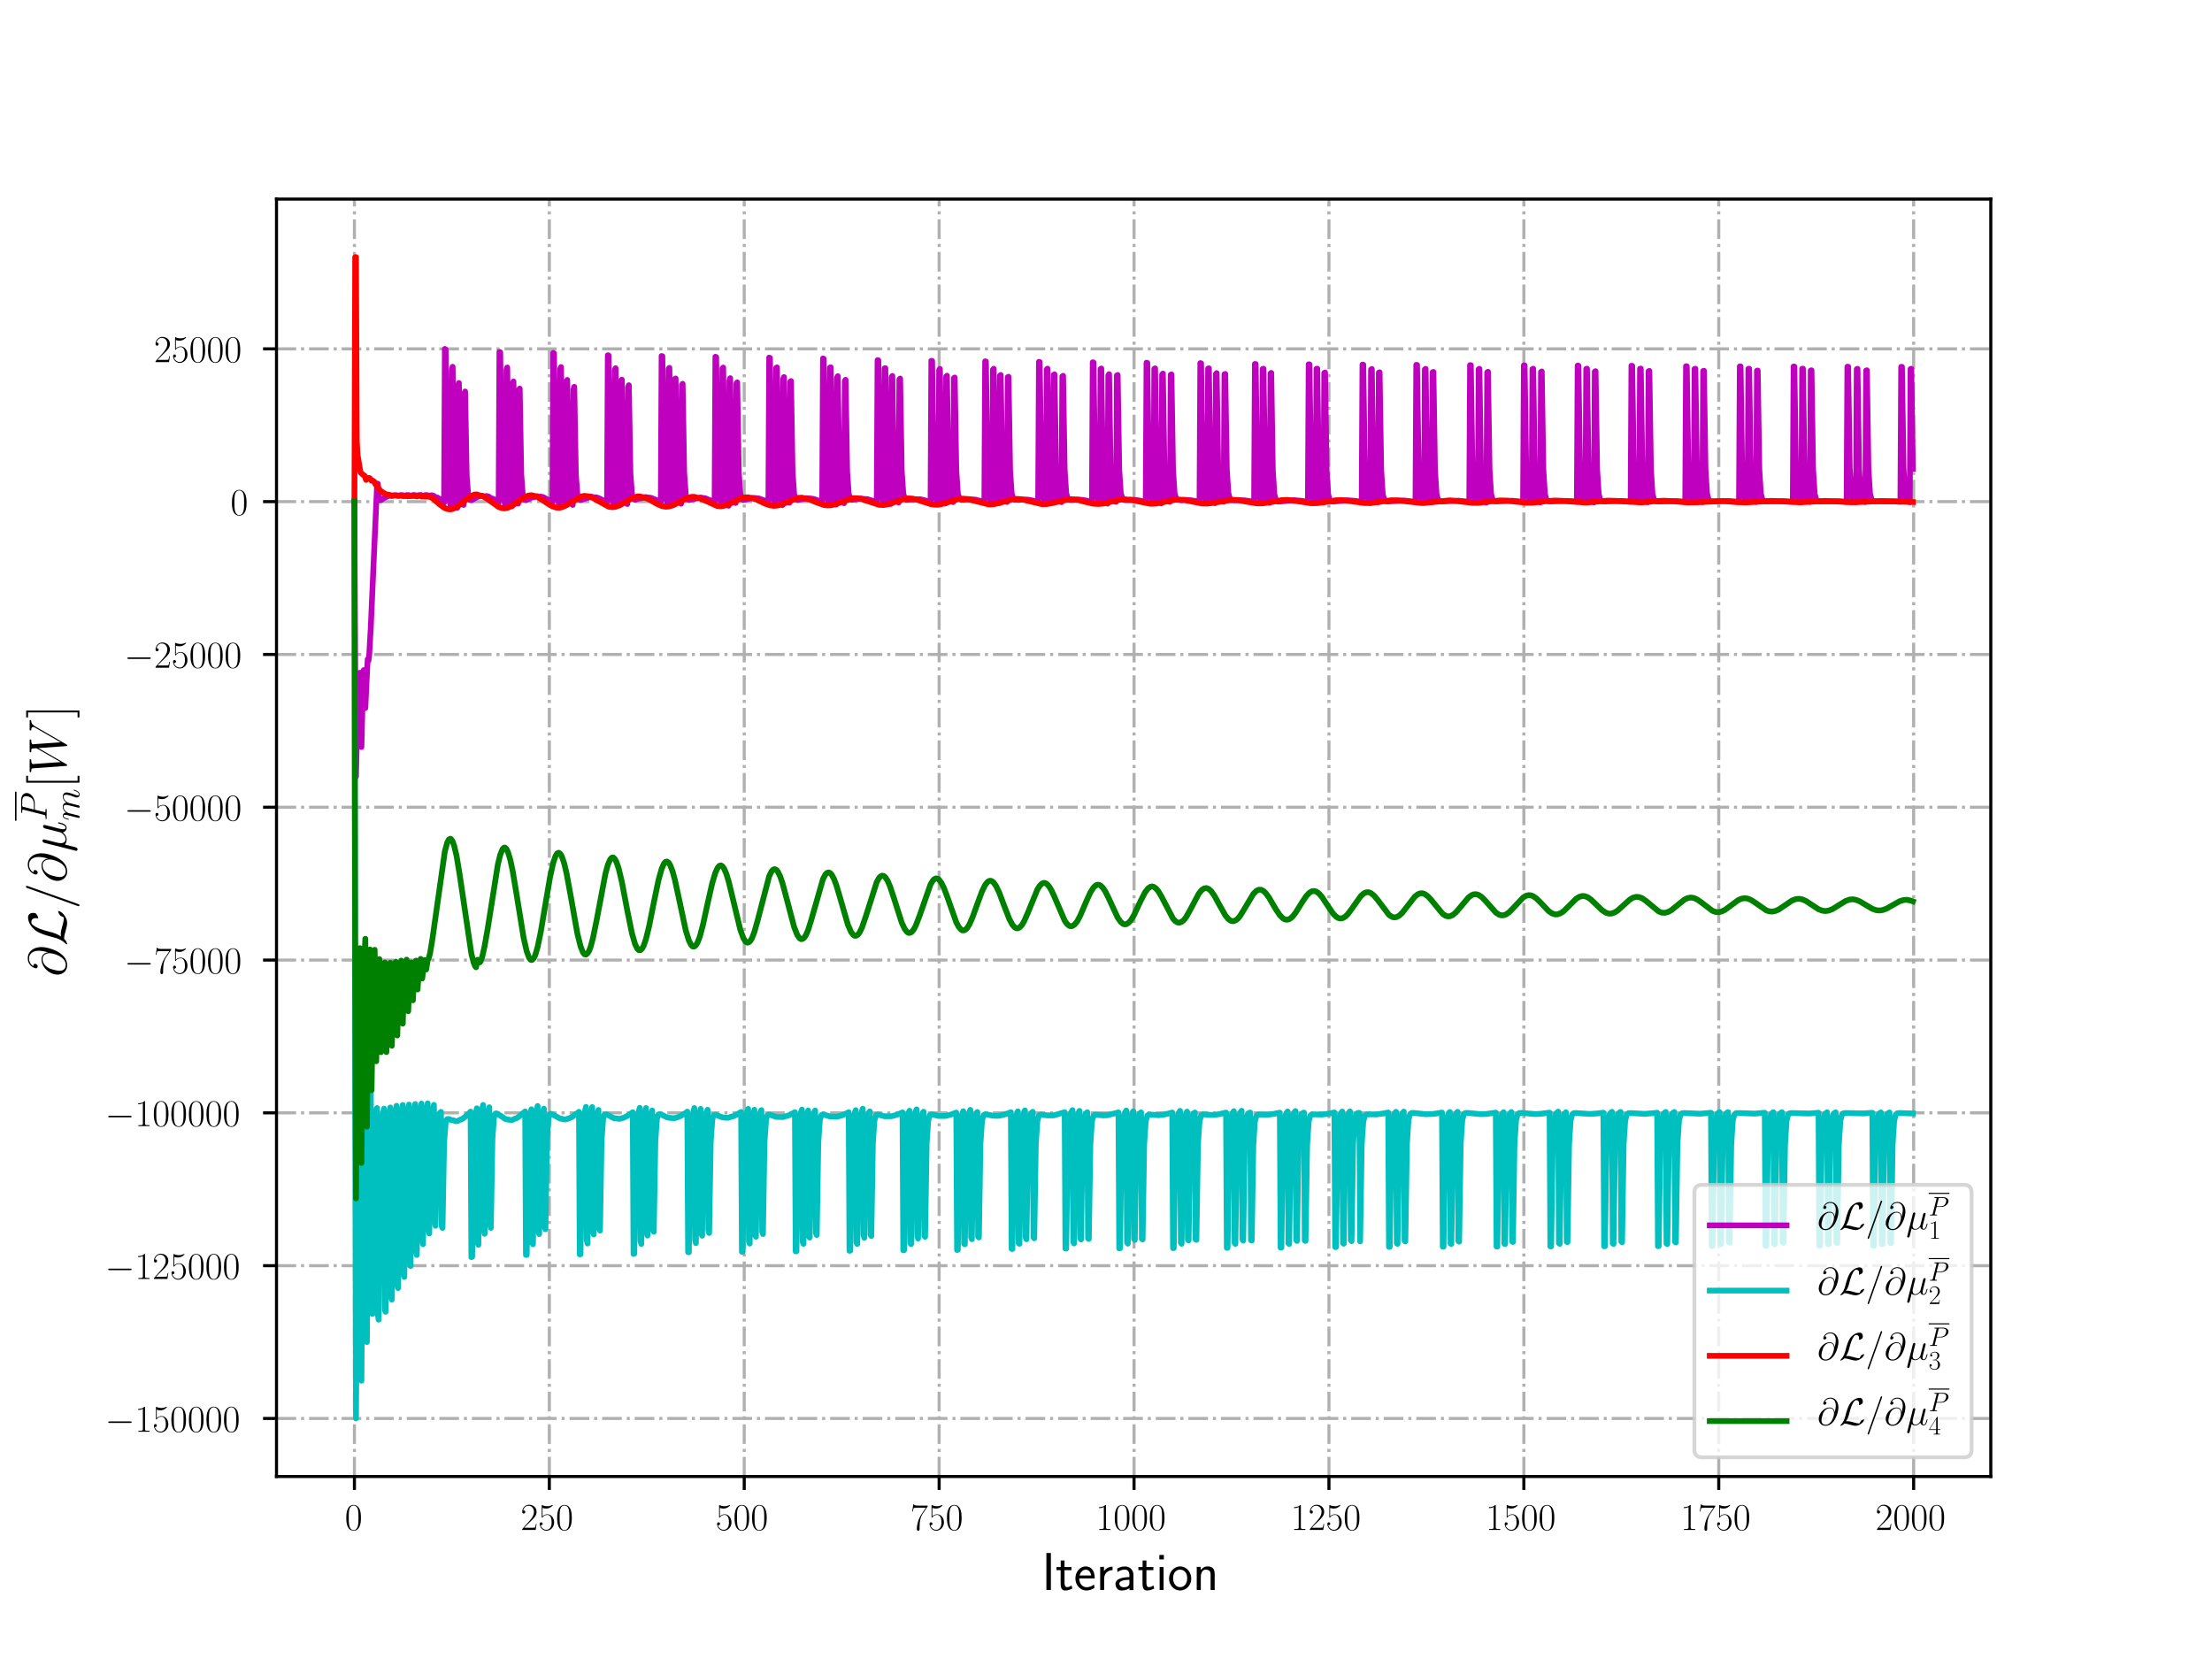 <?xml version="1.0" encoding="utf-8" standalone="no"?>
<!DOCTYPE svg PUBLIC "-//W3C//DTD SVG 1.1//EN"
  "http://www.w3.org/Graphics/SVG/1.1/DTD/svg11.dtd">
<!-- Created with matplotlib (http://matplotlib.org/) -->
<svg height="432pt" version="1.1" viewBox="0 0 576 432" width="576pt" xmlns="http://www.w3.org/2000/svg" xmlns:xlink="http://www.w3.org/1999/xlink">
 <defs>
  <style type="text/css">
*{stroke-linecap:butt;stroke-linejoin:round;}
  </style>
 </defs>
 <g id="figure_1">
  <g id="patch_1">
   <path d="M 0 432 
L 576 432 
L 576 0 
L 0 0 
z
" style="fill:#ffffff;"/>
  </g>
  <g id="axes_1">
   <g id="patch_2">
    <path d="M 72 384.48 
L 518.4 384.48 
L 518.4 51.84 
L 72 51.84 
z
" style="fill:#ffffff;"/>
   </g>
   <g id="matplotlib.axis_1">
    <g id="xtick_1">
     <g id="line2d_1">
      <path clip-path="url(#p92143c2ce5)" d="M 92.291 384.48 
L 92.291 51.84 
" style="fill:none;stroke:#b0b0b0;stroke-dasharray:5.12,1.28,0.8,1.28;stroke-dashoffset:0;stroke-width:0.8;"/>
     </g>
     <g id="line2d_2">
      <defs>
       <path d="M 0 0 
L 0 3.5 
" id="me153a77d27" style="stroke:#000000;stroke-width:0.8;"/>
      </defs>
      <g>
       <use style="stroke:#000000;stroke-width:0.8;" x="92.291" xlink:href="#me153a77d27" y="384.48"/>
      </g>
     </g>
     <g id="text_1">
      <!-- $0$ -->
      <defs>
       <path d="M 42 31.641 
C 42 37.75 41.906 48.125 37.703 56.109 
C 34 63.109 28.094 65.594 22.906 65.594 
C 18.094 65.594 12 63.406 8.203 56.203 
C 4.203 48.719 3.797 39.438 3.797 31.641 
C 3.797 25.953 3.906 17.281 7 9.672 
C 11.297 -0.609 19 -2 22.906 -2 
C 27.5 -2 34.5 -0.109 38.594 9.375 
C 41.594 16.281 42 24.359 42 31.641 
z
M 22.906 -0.406 
C 16.5 -0.406 12.703 5.078 11.297 12.688 
C 10.203 18.562 10.203 27.156 10.203 32.75 
C 10.203 40.438 10.203 46.828 11.5 52.922 
C 13.406 61.391 19 64 22.906 64 
C 27 64 32.297 61.297 34.203 53.125 
C 35.5 47.438 35.594 40.734 35.594 32.75 
C 35.594 26.25 35.594 18.266 34.406 12.375 
C 32.297 1.484 26.406 -0.406 22.906 -0.406 
z
" id="CMR17-48"/>
      </defs>
      <g transform="translate(89.8 398.398)scale(0.1 -0.1)">
       <use transform="scale(0.996)" xlink:href="#CMR17-48"/>
      </g>
     </g>
    </g>
    <g id="xtick_2">
     <g id="line2d_3">
      <path clip-path="url(#p92143c2ce5)" d="M 143.044 384.48 
L 143.044 51.84 
" style="fill:none;stroke:#b0b0b0;stroke-dasharray:5.12,1.28,0.8,1.28;stroke-dashoffset:0;stroke-width:0.8;"/>
     </g>
     <g id="line2d_4">
      <g>
       <use style="stroke:#000000;stroke-width:0.8;" x="143.044" xlink:href="#me153a77d27" y="384.48"/>
      </g>
     </g>
     <g id="text_2">
      <!-- $250$ -->
      <defs>
       <path d="M 41.703 15.453 
L 39.906 15.453 
C 38.906 8.375 38.094 7.172 37.703 6.562 
C 37.203 5.766 30 5.766 28.594 5.766 
L 9.406 5.766 
C 13 9.672 20 16.75 28.5 24.953 
C 34.594 30.734 41.703 37.531 41.703 47.422 
C 41.703 59.219 32.297 66 21.797 66 
C 10.797 66 4.094 56.312 4.094 47.344 
C 4.094 43.438 7 42.938 8.203 42.938 
C 9.203 42.938 12.203 43.547 12.203 47.031 
C 12.203 50.109 9.594 51 8.203 51 
C 7.594 51 7 50.906 6.594 50.703 
C 8.5 59.219 14.297 63.406 20.406 63.406 
C 29.094 63.406 34.797 56.516 34.797 47.422 
C 34.797 38.734 29.703 31.25 24 24.75 
L 4.094 2.281 
L 4.094 0 
L 39.297 0 
z
" id="CMR17-50"/>
       <path d="M 11.406 57.688 
C 12.406 57.281 16.5 56 20.703 56 
C 30 56 35.094 61.109 38 64.062 
C 38 64.953 38 65.5 37.406 65.5 
C 37.297 65.5 37.094 65.5 36.297 65.047 
C 32.797 63.406 28.703 62.078 23.703 62.078 
C 20.703 62.078 16.203 62.484 11.297 64.672 
C 10.203 65.172 10 65.172 9.906 65.172 
C 9.406 65.172 9.297 65.062 9.297 63.078 
L 9.297 34.422 
C 9.297 32.641 9.297 32.141 10.297 32.141 
C 10.797 32.141 11 32.344 11.5 33.031 
C 14.703 37.516 19.094 39.406 24.094 39.406 
C 27.594 39.406 35.094 37.219 35.094 20.141 
C 35.094 16.953 35.094 11.172 32.094 6.578 
C 29.594 2.484 25.703 0.391 21.406 0.391 
C 14.797 0.391 8.094 5 6.297 12.719 
C 6.703 12.609 7.5 12.422 7.906 12.422 
C 9.203 12.422 11.703 13.125 11.703 16.219 
C 11.703 18.906 9.797 20 7.906 20 
C 5.594 20 4.094 18.594 4.094 15.797 
C 4.094 7.094 11 -2 21.594 -2 
C 31.906 -2 41.703 6.875 41.703 19.75 
C 41.703 31.719 33.906 41 24.203 41 
C 19.094 41 14.797 39.109 11.406 35.531 
z
" id="CMR17-53"/>
      </defs>
      <g transform="translate(135.572 398.398)scale(0.1 -0.1)">
       <use transform="scale(0.996)" xlink:href="#CMR17-50"/>
       <use transform="translate(45.69 0)scale(0.996)" xlink:href="#CMR17-53"/>
       <use transform="translate(91.381 0)scale(0.996)" xlink:href="#CMR17-48"/>
      </g>
     </g>
    </g>
    <g id="xtick_3">
     <g id="line2d_5">
      <path clip-path="url(#p92143c2ce5)" d="M 193.796 384.48 
L 193.796 51.84 
" style="fill:none;stroke:#b0b0b0;stroke-dasharray:5.12,1.28,0.8,1.28;stroke-dashoffset:0;stroke-width:0.8;"/>
     </g>
     <g id="line2d_6">
      <g>
       <use style="stroke:#000000;stroke-width:0.8;" x="193.796" xlink:href="#me153a77d27" y="384.48"/>
      </g>
     </g>
     <g id="text_3">
      <!-- $500$ -->
      <g transform="translate(186.324 398.398)scale(0.1 -0.1)">
       <use transform="scale(0.996)" xlink:href="#CMR17-53"/>
       <use transform="translate(45.69 0)scale(0.996)" xlink:href="#CMR17-48"/>
       <use transform="translate(91.381 0)scale(0.996)" xlink:href="#CMR17-48"/>
      </g>
     </g>
    </g>
    <g id="xtick_4">
     <g id="line2d_7">
      <path clip-path="url(#p92143c2ce5)" d="M 244.549 384.48 
L 244.549 51.84 
" style="fill:none;stroke:#b0b0b0;stroke-dasharray:5.12,1.28,0.8,1.28;stroke-dashoffset:0;stroke-width:0.8;"/>
     </g>
     <g id="line2d_8">
      <g>
       <use style="stroke:#000000;stroke-width:0.8;" x="244.549" xlink:href="#me153a77d27" y="384.48"/>
      </g>
     </g>
     <g id="text_4">
      <!-- $750$ -->
      <defs>
       <path d="M 45.094 61.578 
L 45.094 63.766 
L 21.594 63.766 
C 9.906 63.766 9.703 65.078 9.297 67 
L 7.5 67 
L 4.594 48.344 
L 6.406 48.344 
C 6.703 50.234 7.406 55.312 8.594 57.203 
C 9.203 58 16.594 58 18.297 58 
L 40.297 58 
L 29.203 41.578 
C 21.797 30.531 16.703 15.609 16.703 2.578 
C 16.703 1.391 16.703 -2 20.297 -2 
C 23.906 -2 23.906 1.391 23.906 2.672 
L 23.906 7.266 
C 23.906 23.562 26.703 34.312 31.297 41.188 
z
" id="CMR17-55"/>
      </defs>
      <g transform="translate(237.077 398.398)scale(0.1 -0.1)">
       <use transform="scale(0.996)" xlink:href="#CMR17-55"/>
       <use transform="translate(45.69 0)scale(0.996)" xlink:href="#CMR17-53"/>
       <use transform="translate(91.381 0)scale(0.996)" xlink:href="#CMR17-48"/>
      </g>
     </g>
    </g>
    <g id="xtick_5">
     <g id="line2d_9">
      <path clip-path="url(#p92143c2ce5)" d="M 295.302 384.48 
L 295.302 51.84 
" style="fill:none;stroke:#b0b0b0;stroke-dasharray:5.12,1.28,0.8,1.28;stroke-dashoffset:0;stroke-width:0.8;"/>
     </g>
     <g id="line2d_10">
      <g>
       <use style="stroke:#000000;stroke-width:0.8;" x="295.302" xlink:href="#me153a77d27" y="384.48"/>
      </g>
     </g>
     <g id="text_5">
      <!-- $1000$ -->
      <defs>
       <path d="M 26.594 63.406 
C 26.594 65.5 26.5 65.5 25.094 65.5 
C 21.203 61.188 15.297 59.797 9.703 59.797 
C 9.406 59.797 8.906 59.797 8.797 59.5 
C 8.703 59.297 8.703 59.094 8.703 57 
C 11.797 57 17 57.594 21 59.984 
L 21 7.203 
C 21 3.688 20.797 2.5 12.203 2.5 
L 9.203 2.5 
L 9.203 0 
C 14 0 19 0 23.797 0 
C 28.594 0 33.594 0 38.406 0 
L 38.406 2.5 
L 35.406 2.5 
C 26.797 2.5 26.594 3.594 26.594 7.156 
z
" id="CMR17-49"/>
      </defs>
      <g transform="translate(285.339 398.398)scale(0.1 -0.1)">
       <use transform="scale(0.996)" xlink:href="#CMR17-49"/>
       <use transform="translate(45.69 0)scale(0.996)" xlink:href="#CMR17-48"/>
       <use transform="translate(91.381 0)scale(0.996)" xlink:href="#CMR17-48"/>
       <use transform="translate(137.071 0)scale(0.996)" xlink:href="#CMR17-48"/>
      </g>
     </g>
    </g>
    <g id="xtick_6">
     <g id="line2d_11">
      <path clip-path="url(#p92143c2ce5)" d="M 346.054 384.48 
L 346.054 51.84 
" style="fill:none;stroke:#b0b0b0;stroke-dasharray:5.12,1.28,0.8,1.28;stroke-dashoffset:0;stroke-width:0.8;"/>
     </g>
     <g id="line2d_12">
      <g>
       <use style="stroke:#000000;stroke-width:0.8;" x="346.054" xlink:href="#me153a77d27" y="384.48"/>
      </g>
     </g>
     <g id="text_6">
      <!-- $1250$ -->
      <g transform="translate(336.091 398.398)scale(0.1 -0.1)">
       <use transform="scale(0.996)" xlink:href="#CMR17-49"/>
       <use transform="translate(45.69 0)scale(0.996)" xlink:href="#CMR17-50"/>
       <use transform="translate(91.381 0)scale(0.996)" xlink:href="#CMR17-53"/>
       <use transform="translate(137.071 0)scale(0.996)" xlink:href="#CMR17-48"/>
      </g>
     </g>
    </g>
    <g id="xtick_7">
     <g id="line2d_13">
      <path clip-path="url(#p92143c2ce5)" d="M 396.807 384.48 
L 396.807 51.84 
" style="fill:none;stroke:#b0b0b0;stroke-dasharray:5.12,1.28,0.8,1.28;stroke-dashoffset:0;stroke-width:0.8;"/>
     </g>
     <g id="line2d_14">
      <g>
       <use style="stroke:#000000;stroke-width:0.8;" x="396.807" xlink:href="#me153a77d27" y="384.48"/>
      </g>
     </g>
     <g id="text_7">
      <!-- $1500$ -->
      <g transform="translate(386.844 398.398)scale(0.1 -0.1)">
       <use transform="scale(0.996)" xlink:href="#CMR17-49"/>
       <use transform="translate(45.69 0)scale(0.996)" xlink:href="#CMR17-53"/>
       <use transform="translate(91.381 0)scale(0.996)" xlink:href="#CMR17-48"/>
       <use transform="translate(137.071 0)scale(0.996)" xlink:href="#CMR17-48"/>
      </g>
     </g>
    </g>
    <g id="xtick_8">
     <g id="line2d_15">
      <path clip-path="url(#p92143c2ce5)" d="M 447.559 384.48 
L 447.559 51.84 
" style="fill:none;stroke:#b0b0b0;stroke-dasharray:5.12,1.28,0.8,1.28;stroke-dashoffset:0;stroke-width:0.8;"/>
     </g>
     <g id="line2d_16">
      <g>
       <use style="stroke:#000000;stroke-width:0.8;" x="447.559" xlink:href="#me153a77d27" y="384.48"/>
      </g>
     </g>
     <g id="text_8">
      <!-- $1750$ -->
      <g transform="translate(437.597 398.398)scale(0.1 -0.1)">
       <use transform="scale(0.996)" xlink:href="#CMR17-49"/>
       <use transform="translate(45.69 0)scale(0.996)" xlink:href="#CMR17-55"/>
       <use transform="translate(91.381 0)scale(0.996)" xlink:href="#CMR17-53"/>
       <use transform="translate(137.071 0)scale(0.996)" xlink:href="#CMR17-48"/>
      </g>
     </g>
    </g>
    <g id="xtick_9">
     <g id="line2d_17">
      <path clip-path="url(#p92143c2ce5)" d="M 498.312 384.48 
L 498.312 51.84 
" style="fill:none;stroke:#b0b0b0;stroke-dasharray:5.12,1.28,0.8,1.28;stroke-dashoffset:0;stroke-width:0.8;"/>
     </g>
     <g id="line2d_18">
      <g>
       <use style="stroke:#000000;stroke-width:0.8;" x="498.312" xlink:href="#me153a77d27" y="384.48"/>
      </g>
     </g>
     <g id="text_9">
      <!-- $2000$ -->
      <g transform="translate(488.349 398.398)scale(0.1 -0.1)">
       <use transform="scale(0.996)" xlink:href="#CMR17-50"/>
       <use transform="translate(45.69 0)scale(0.996)" xlink:href="#CMR17-48"/>
       <use transform="translate(91.381 0)scale(0.996)" xlink:href="#CMR17-48"/>
       <use transform="translate(137.071 0)scale(0.996)" xlink:href="#CMR17-48"/>
      </g>
     </g>
    </g>
    <g id="text_10">
     <!-- Iteration -->
     <defs>
      <path d="M 17.094 69 
L 8.703 69 
L 8.703 0 
L 17.094 0 
z
" id="CMSS17-73"/>
      <path d="M 16.703 37 
L 29.703 37 
L 29.703 42.766 
L 16.703 42.766 
L 16.703 55 
L 9.594 55 
L 9.594 42.766 
L 1.703 42.766 
L 1.703 37 
L 9.406 37 
L 9.406 11.703 
C 9.406 6 10.703 -1 17.297 -1 
C 22.297 -1 26.906 0.391 31.297 2.688 
L 29.703 8.562 
C 27.297 6.469 24.406 5.266 21.297 5.266 
C 16.906 5.266 16.703 10.875 16.703 13.375 
z
" id="CMSS17-116"/>
      <path d="M 39.094 21.516 
C 39.094 24.844 38.906 31.297 35.703 36.641 
C 32.203 42.391 26.5 44 22.203 44 
C 11.797 44 3 34.188 3 21.484 
C 3 9.094 12.094 -1 23.594 -1 
C 28.094 -1 33.594 0.297 38.594 3.875 
C 38.594 4.281 38.406 6.469 38.297 6.562 
C 38.297 6.766 38 9.844 38 10.25 
C 33.203 6.359 27.703 5.078 23.703 5.078 
C 17.297 5.078 10.406 10.422 10.094 21.516 
z
M 10.906 27 
C 12.203 32.562 16.594 37.828 22.203 37.828 
C 23.703 37.828 30.703 37.828 32.5 27 
z
" id="CMSS17-101"/>
      <path d="M 14.906 21.297 
C 14.906 30.703 21.797 37 30.594 37 
L 30.594 43.578 
C 24.203 43.578 18.203 40.391 14.594 35.203 
L 14.594 43.094 
L 7.5 43.094 
L 7.5 0 
L 14.906 0 
z
" id="CMSS17-114"/>
      <path d="M 37.594 27.984 
C 37.594 37.375 30.906 43.875 21.906 43.875 
C 17.5 43.875 12.703 43.078 7.203 39.891 
L 7.797 33.359 
C 10.297 35.125 14.594 38 21.797 38 
C 26.906 38 30 34.062 30 27.844 
L 30 24 
C 14 24 4 19.344 4 11.344 
C 4 7.203 6.5 -1 14.797 -1 
C 16.297 -1 24.406 -1 30.203 3.391 
L 30.203 -0.297 
L 37.594 -0.297 
z
M 30 12.75 
C 30 10.953 30 8.562 27 6.781 
C 24.406 5.078 21.094 5.078 19.703 5.078 
C 14.703 5.078 11.297 7.984 11.297 11.625 
C 11.297 18.922 26.906 18.922 30 18.922 
z
" id="CMSS17-97"/>
      <path d="M 15.297 65.359 
L 6.906 65.359 
L 6.906 57 
L 15.297 57 
z
M 14.797 42.797 
L 7.406 42.797 
L 7.406 0 
L 14.797 0 
z
" id="CMSS17-105"/>
      <path d="M 44.203 21.188 
C 44.203 34 34.703 44 23.5 44 
C 12 44 2.703 33.703 2.703 21.188 
C 2.703 8.5 12.297 -1 23.406 -1 
C 34.797 -1 44.203 8.797 44.203 21.188 
z
M 23.5 5.266 
C 16.406 5.266 10.297 11.078 10.297 22 
C 10.297 33.609 17.406 37.922 23.406 37.922 
C 29.906 37.922 36.594 33.219 36.594 22 
C 36.594 10.672 30.094 5.266 23.5 5.266 
z
" id="CMSS17-111"/>
      <path d="M 40.906 29.328 
C 40.906 35.672 39.406 44 28.094 44 
C 21.703 44 17.5 40.719 14.703 37.328 
L 14.703 43.094 
L 7.406 43.094 
L 7.406 0 
L 15 0 
L 15 24.359 
C 15 30.688 17.406 37.938 24.203 37.938 
C 33 37.938 33.297 32 33.297 28.578 
L 33.297 0 
L 40.906 0 
z
" id="CMSS17-110"/>
     </defs>
     <g transform="translate(271.264 414.022)scale(0.14 -0.14)">
      <use transform="scale(0.996)" xlink:href="#CMSS17-73"/>
      <use transform="translate(25.784 0)scale(0.996)" xlink:href="#CMSS17-116"/>
      <use transform="translate(59.615 0)scale(0.996)" xlink:href="#CMSS17-101"/>
      <use transform="translate(101.254 0)scale(0.996)" xlink:href="#CMSS17-114"/>
      <use transform="translate(133.164 0)scale(0.996)" xlink:href="#CMSS17-97"/>
      <use transform="translate(178.086 0)scale(0.996)" xlink:href="#CMSS17-116"/>
      <use transform="translate(211.918 0)scale(0.996)" xlink:href="#CMSS17-105"/>
      <use transform="translate(234.098 0)scale(0.996)" xlink:href="#CMSS17-111"/>
      <use transform="translate(280.942 0)scale(0.996)" xlink:href="#CMSS17-110"/>
     </g>
    </g>
   </g>
   <g id="matplotlib.axis_2">
    <g id="ytick_1">
     <g id="line2d_19">
      <path clip-path="url(#p92143c2ce5)" d="M 72 369.365 
L 518.4 369.365 
" style="fill:none;stroke:#b0b0b0;stroke-dasharray:5.12,1.28,0.8,1.28;stroke-dashoffset:0;stroke-width:0.8;"/>
     </g>
     <g id="line2d_20">
      <defs>
       <path d="M 0 0 
L -3.5 0 
" id="m0e5cfbf2c0" style="stroke:#000000;stroke-width:0.8;"/>
      </defs>
      <g>
       <use style="stroke:#000000;stroke-width:0.8;" x="72" xlink:href="#m0e5cfbf2c0" y="369.365"/>
      </g>
     </g>
     <g id="text_11">
      <!-- $-150000$ -->
      <defs>
       <path d="M 65.906 23 
C 67.594 23 69.406 23 69.406 25 
C 69.406 27 67.594 27 65.906 27 
L 11.797 27 
C 10.094 27 8.297 27 8.297 25 
C 8.297 23 10.094 23 11.797 23 
z
" id="CMSY10-0"/>
      </defs>
      <g transform="translate(27.363 372.824)scale(0.1 -0.1)">
       <use transform="scale(0.996)" xlink:href="#CMSY10-0"/>
       <use transform="translate(77.487 0)scale(0.996)" xlink:href="#CMR17-49"/>
       <use transform="translate(123.178 0)scale(0.996)" xlink:href="#CMR17-53"/>
       <use transform="translate(168.868 0)scale(0.996)" xlink:href="#CMR17-48"/>
       <use transform="translate(214.559 0)scale(0.996)" xlink:href="#CMR17-48"/>
       <use transform="translate(260.249 0)scale(0.996)" xlink:href="#CMR17-48"/>
       <use transform="translate(305.94 0)scale(0.996)" xlink:href="#CMR17-48"/>
      </g>
     </g>
    </g>
    <g id="ytick_2">
     <g id="line2d_21">
      <path clip-path="url(#p92143c2ce5)" d="M 72 329.575 
L 518.4 329.575 
" style="fill:none;stroke:#b0b0b0;stroke-dasharray:5.12,1.28,0.8,1.28;stroke-dashoffset:0;stroke-width:0.8;"/>
     </g>
     <g id="line2d_22">
      <g>
       <use style="stroke:#000000;stroke-width:0.8;" x="72" xlink:href="#m0e5cfbf2c0" y="329.575"/>
      </g>
     </g>
     <g id="text_12">
      <!-- $-125000$ -->
      <g transform="translate(27.363 333.034)scale(0.1 -0.1)">
       <use transform="scale(0.996)" xlink:href="#CMSY10-0"/>
       <use transform="translate(77.487 0)scale(0.996)" xlink:href="#CMR17-49"/>
       <use transform="translate(123.178 0)scale(0.996)" xlink:href="#CMR17-50"/>
       <use transform="translate(168.868 0)scale(0.996)" xlink:href="#CMR17-53"/>
       <use transform="translate(214.559 0)scale(0.996)" xlink:href="#CMR17-48"/>
       <use transform="translate(260.249 0)scale(0.996)" xlink:href="#CMR17-48"/>
       <use transform="translate(305.94 0)scale(0.996)" xlink:href="#CMR17-48"/>
      </g>
     </g>
    </g>
    <g id="ytick_3">
     <g id="line2d_23">
      <path clip-path="url(#p92143c2ce5)" d="M 72 289.784 
L 518.4 289.784 
" style="fill:none;stroke:#b0b0b0;stroke-dasharray:5.12,1.28,0.8,1.28;stroke-dashoffset:0;stroke-width:0.8;"/>
     </g>
     <g id="line2d_24">
      <g>
       <use style="stroke:#000000;stroke-width:0.8;" x="72" xlink:href="#m0e5cfbf2c0" y="289.784"/>
      </g>
     </g>
     <g id="text_13">
      <!-- $-100000$ -->
      <g transform="translate(27.363 293.244)scale(0.1 -0.1)">
       <use transform="scale(0.996)" xlink:href="#CMSY10-0"/>
       <use transform="translate(77.487 0)scale(0.996)" xlink:href="#CMR17-49"/>
       <use transform="translate(123.178 0)scale(0.996)" xlink:href="#CMR17-48"/>
       <use transform="translate(168.868 0)scale(0.996)" xlink:href="#CMR17-48"/>
       <use transform="translate(214.559 0)scale(0.996)" xlink:href="#CMR17-48"/>
       <use transform="translate(260.249 0)scale(0.996)" xlink:href="#CMR17-48"/>
       <use transform="translate(305.94 0)scale(0.996)" xlink:href="#CMR17-48"/>
      </g>
     </g>
    </g>
    <g id="ytick_4">
     <g id="line2d_25">
      <path clip-path="url(#p92143c2ce5)" d="M 72 249.994 
L 518.4 249.994 
" style="fill:none;stroke:#b0b0b0;stroke-dasharray:5.12,1.28,0.8,1.28;stroke-dashoffset:0;stroke-width:0.8;"/>
     </g>
     <g id="line2d_26">
      <g>
       <use style="stroke:#000000;stroke-width:0.8;" x="72" xlink:href="#m0e5cfbf2c0" y="249.994"/>
      </g>
     </g>
     <g id="text_14">
      <!-- $-75000$ -->
      <g transform="translate(32.345 253.454)scale(0.1 -0.1)">
       <use transform="scale(0.996)" xlink:href="#CMSY10-0"/>
       <use transform="translate(77.487 0)scale(0.996)" xlink:href="#CMR17-55"/>
       <use transform="translate(123.178 0)scale(0.996)" xlink:href="#CMR17-53"/>
       <use transform="translate(168.868 0)scale(0.996)" xlink:href="#CMR17-48"/>
       <use transform="translate(214.559 0)scale(0.996)" xlink:href="#CMR17-48"/>
       <use transform="translate(260.249 0)scale(0.996)" xlink:href="#CMR17-48"/>
      </g>
     </g>
    </g>
    <g id="ytick_5">
     <g id="line2d_27">
      <path clip-path="url(#p92143c2ce5)" d="M 72 210.204 
L 518.4 210.204 
" style="fill:none;stroke:#b0b0b0;stroke-dasharray:5.12,1.28,0.8,1.28;stroke-dashoffset:0;stroke-width:0.8;"/>
     </g>
     <g id="line2d_28">
      <g>
       <use style="stroke:#000000;stroke-width:0.8;" x="72" xlink:href="#m0e5cfbf2c0" y="210.204"/>
      </g>
     </g>
     <g id="text_15">
      <!-- $-50000$ -->
      <g transform="translate(32.345 213.664)scale(0.1 -0.1)">
       <use transform="scale(0.996)" xlink:href="#CMSY10-0"/>
       <use transform="translate(77.487 0)scale(0.996)" xlink:href="#CMR17-53"/>
       <use transform="translate(123.178 0)scale(0.996)" xlink:href="#CMR17-48"/>
       <use transform="translate(168.868 0)scale(0.996)" xlink:href="#CMR17-48"/>
       <use transform="translate(214.559 0)scale(0.996)" xlink:href="#CMR17-48"/>
       <use transform="translate(260.249 0)scale(0.996)" xlink:href="#CMR17-48"/>
      </g>
     </g>
    </g>
    <g id="ytick_6">
     <g id="line2d_29">
      <path clip-path="url(#p92143c2ce5)" d="M 72 170.414 
L 518.4 170.414 
" style="fill:none;stroke:#b0b0b0;stroke-dasharray:5.12,1.28,0.8,1.28;stroke-dashoffset:0;stroke-width:0.8;"/>
     </g>
     <g id="line2d_30">
      <g>
       <use style="stroke:#000000;stroke-width:0.8;" x="72" xlink:href="#m0e5cfbf2c0" y="170.414"/>
      </g>
     </g>
     <g id="text_16">
      <!-- $-25000$ -->
      <g transform="translate(32.345 173.873)scale(0.1 -0.1)">
       <use transform="scale(0.996)" xlink:href="#CMSY10-0"/>
       <use transform="translate(77.487 0)scale(0.996)" xlink:href="#CMR17-50"/>
       <use transform="translate(123.178 0)scale(0.996)" xlink:href="#CMR17-53"/>
       <use transform="translate(168.868 0)scale(0.996)" xlink:href="#CMR17-48"/>
       <use transform="translate(214.559 0)scale(0.996)" xlink:href="#CMR17-48"/>
       <use transform="translate(260.249 0)scale(0.996)" xlink:href="#CMR17-48"/>
      </g>
     </g>
    </g>
    <g id="ytick_7">
     <g id="line2d_31">
      <path clip-path="url(#p92143c2ce5)" d="M 72 130.624 
L 518.4 130.624 
" style="fill:none;stroke:#b0b0b0;stroke-dasharray:5.12,1.28,0.8,1.28;stroke-dashoffset:0;stroke-width:0.8;"/>
     </g>
     <g id="line2d_32">
      <g>
       <use style="stroke:#000000;stroke-width:0.8;" x="72" xlink:href="#m0e5cfbf2c0" y="130.624"/>
      </g>
     </g>
     <g id="text_17">
      <!-- $0$ -->
      <g transform="translate(60.019 134.083)scale(0.1 -0.1)">
       <use transform="scale(0.996)" xlink:href="#CMR17-48"/>
      </g>
     </g>
    </g>
    <g id="ytick_8">
     <g id="line2d_33">
      <path clip-path="url(#p92143c2ce5)" d="M 72 90.834 
L 518.4 90.834 
" style="fill:none;stroke:#b0b0b0;stroke-dasharray:5.12,1.28,0.8,1.28;stroke-dashoffset:0;stroke-width:0.8;"/>
     </g>
     <g id="line2d_34">
      <g>
       <use style="stroke:#000000;stroke-width:0.8;" x="72" xlink:href="#m0e5cfbf2c0" y="90.834"/>
      </g>
     </g>
     <g id="text_18">
      <!-- $25000$ -->
      <g transform="translate(40.093 94.293)scale(0.1 -0.1)">
       <use transform="scale(0.996)" xlink:href="#CMR17-50"/>
       <use transform="translate(45.69 0)scale(0.996)" xlink:href="#CMR17-53"/>
       <use transform="translate(91.381 0)scale(0.996)" xlink:href="#CMR17-48"/>
       <use transform="translate(137.071 0)scale(0.996)" xlink:href="#CMR17-48"/>
       <use transform="translate(182.762 0)scale(0.996)" xlink:href="#CMR17-48"/>
      </g>
     </g>
    </g>
    <g id="text_19">
     <!-- $\partial \mathcal{L}/ \partial \mu^{\overline{P}}_{m}[W]$ -->
     <defs>
      <path d="M 45.406 33.516 
C 44.797 39.125 41.297 45.859 32.297 45.859 
C 18.203 45.859 3.797 31.516 3.797 15.562 
C 3.797 9.438 8 -2.094 21.594 -2.094 
C 45.203 -2.094 55.297 32.297 55.297 46 
C 55.297 60.406 47.203 71.5 34.406 71.5 
C 19.906 71.5 15.594 58.797 15.594 56.094 
C 15.594 55.203 16.203 53 19 53 
C 22.5 53 24 56.203 24 57.906 
C 24 61 20.906 61 19.594 61 
C 23.703 68.406 31.297 69.094 34 69.094 
C 42.797 69.094 48.406 62.109 48.406 50.969 
C 48.406 44.578 46.5 37.188 45.5 33.516 
z
M 21.906 0.594 
C 12.5 0.594 10.906 8.031 10.906 12.25 
C 10.906 16.656 13.703 27 15.203 30.703 
C 16.5 33.719 22.203 43.859 32.594 43.859 
C 41.703 43.859 43.797 35.922 43.797 30.516 
C 43.797 23.078 37.297 0.594 21.906 0.594 
z
" id="CMMI12-64"/>
      <path d="M 18 9.531 
C 23.406 17.984 25.094 24.406 26.406 29.734 
C 29.906 43.594 33.703 55.656 39.906 62.578 
C 41.094 63.906 41.906 64.797 45.094 64.797 
C 52 64.797 52.203 57.875 52.203 56.453 
C 52.203 54.656 51.703 53.234 51.703 52.734 
C 51.703 52.031 52.297 52.031 52.406 52.031 
C 54 52.031 56.703 53.141 59.203 54.953 
C 61 56.359 61.906 57.359 61.906 61.469 
C 61.906 66.891 59.094 71 53.5 71 
C 50.297 71 41.5 70.203 31.703 60.25 
C 23.703 52.016 19 33.938 17.094 26.406 
C 15.297 19.5 14.5 16.375 11.5 10.344 
C 10.797 9.156 8.203 4.734 6.797 3.422 
C 4.094 0.922 3.094 -0.891 3.094 -1.391 
C 3.094 -1.594 3.297 -2 4 -2 
C 4.406 -2 6.5 -1.594 9.094 0.078 
C 10.797 1.062 11 1.25 13.297 3.609 
C 18.297 3.609 21.797 2.703 28.094 0.906 
C 33.203 -0.5 38.297 -2 43.406 -2 
C 51.5 -2 59.703 4.125 62.906 8.531 
C 64.906 11.234 65.5 13.75 65.5 14.047 
C 65.5 14.75 64.906 14.75 64.797 14.75 
C 63.203 14.75 60.797 13.656 59.094 12.438 
C 56.406 10.734 56.203 10.141 55.594 8.422 
C 55.094 6.812 54.5 6.016 54.094 5.406 
C 53.297 4.203 53.203 4.203 51.703 4.203 
C 46.906 4.203 41.906 5.719 35.297 7.516 
C 32.5 8.312 27 9.938 22 9.938 
C 20.703 9.938 19.297 9.828 18 9.531 
z
" id="CMSY10-76"/>
      <path d="M 42.906 71.281 
C 42.906 71.391 43.5 72.906 43.5 73.094 
C 43.5 74.297 42.5 75 41.703 75 
C 41.203 75 40.297 75 39.5 72.797 
L 6 -21.297 
C 6 -21.406 5.406 -22.891 5.406 -23.094 
C 5.406 -24.297 6.406 -25 7.203 -25 
C 7.797 -25 8.703 -24.891 9.406 -22.797 
z
" id="CMMI12-61"/>
      <path d="M 14.406 2.188 
C 16.906 -0.094 20.594 -1 24 -1 
C 30.406 -1 34.797 3.25 37.094 6.328 
C 38.094 1.078 42.297 -1 45.797 -1 
C 48.797 -1 51.203 0.781 53 4.328 
C 54.594 7.703 56 13.734 56 14.109 
C 56 14.609 55.594 15 55 15 
C 54.094 15 54 14.5 53.594 13.031 
C 52.094 7.203 50.203 1 46.094 1 
C 43.203 1 43 3.578 43 5.594 
C 43 7.875 43.906 11.484 44.594 14.469 
L 47.406 25.234 
C 47.797 27.141 48.906 31.609 49.406 33.422 
C 50 35.812 51.094 40.109 51.094 40.5 
C 51.094 42 49.906 43 48.406 43 
C 47.5 43 45.406 42.594 44.594 39.609 
L 37.594 11.875 
C 37.094 9.875 37.094 9.672 35.797 8.078 
C 34.594 6.391 30.703 1 24.406 1 
C 18.797 1 17 5.094 17 9.766 
C 17 12.672 17.906 16.156 18.297 17.859 
L 22.797 35.828 
C 23.297 37.719 24.094 40.906 24.094 41.516 
C 24.094 43.109 22.797 44 21.5 44 
C 20.594 44 18.406 43.703 17.594 40.5 
L 3.094 -17.297 
C 3 -17.797 2.797 -18.391 2.797 -19 
C 2.797 -20.5 4 -21.5 5.5 -21.5 
C 8.406 -21.5 9 -19.188 9.703 -16.406 
z
" id="CMMI12-22"/>
      <path d="M 29.594 31.609 
L 46.406 31.609 
C 60.203 31.609 74 41.766 74 53.141 
C 74 60.906 67.406 68 54.797 68 
L 23.906 68 
C 22 68 21.094 68 21.094 66.109 
C 21.094 65.109 22 65.109 23.5 65.109 
C 29.594 65.109 29.594 64.312 29.594 63.219 
C 29.594 63.031 29.594 62.422 29.203 60.922 
L 15.703 7.375 
C 14.797 3.891 14.594 2.891 7.594 2.891 
C 5.703 2.891 4.703 2.891 4.703 1.094 
C 4.703 0 5.594 0 6.203 0 
C 8.094 0 10.094 0 12 0 
L 23.703 0 
C 25.594 0 27.703 0 29.594 0 
C 30.406 0 31.5 0 31.5 1.891 
C 31.5 2.891 30.594 2.891 29.094 2.891 
C 23.094 2.891 23 3.594 23 4.578 
C 23 5.078 23.094 5.766 23.203 6.266 
z
M 36.797 61.406 
C 37.703 65.109 38.094 65.109 42 65.109 
L 51.906 65.109 
C 59.406 65.109 65.594 62.703 65.594 55.234 
C 65.594 52.641 64.297 44.172 59.703 39.594 
C 58 37.797 53.203 34 44.094 34 
L 30 34 
z
" id="CMMI12-80"/>
      <path d="M 20.594 29.234 
C 20.797 29.844 23.297 34.828 27 38.016 
C 29.594 40.406 33 42.016 36.906 42.016 
C 40.906 42.016 42.297 39.016 42.297 35.031 
C 42.297 34.422 42.297 32.438 41.094 27.734 
L 38.594 17.469 
C 37.797 14.469 35.906 7.078 35.703 5.984 
C 35.297 4.484 34.703 1.891 34.703 1.5 
C 34.703 0.094 35.797 -1 37.297 -1 
C 40.297 -1 40.797 1.297 41.703 4.891 
L 47.703 28.734 
C 47.906 29.531 53.094 42.016 64.094 42.016 
C 68.094 42.016 69.5 39.016 69.5 35.031 
C 69.5 29.438 65.594 18.562 63.406 12.578 
C 62.5 10.172 62 8.875 62 7.078 
C 62 2.594 65.094 -1 69.906 -1 
C 79.203 -1 82.703 13.672 82.703 14.266 
C 82.703 14.766 82.297 15.172 81.703 15.172 
C 80.797 15.172 80.703 14.875 80.203 13.172 
C 77.906 5.188 74.203 1 70.203 1 
C 69.203 1 67.594 1 67.594 4.203 
C 67.594 6.812 68.797 10 69.203 11.094 
C 71 15.906 75.5 27.703 75.5 33.516 
C 75.5 39.5 72 44 64.406 44 
C 57.703 44 52.297 40.219 48.297 34.328 
C 48 39.719 44.703 44 37.203 44 
C 28.297 44 23.594 37.734 21.797 35.234 
C 21.5 40.906 17.406 44 13 44 
C 10.094 44 7.797 42.609 5.906 38.812 
C 4.094 35.219 2.703 29.141 2.703 28.734 
C 2.703 28.344 3.094 27.844 3.797 27.844 
C 4.594 27.844 4.703 27.938 5.297 30.234 
C 6.797 36.125 8.703 42.016 12.703 42.016 
C 15 42.016 15.797 40.406 15.797 37.422 
C 15.797 35.219 14.797 31.328 14.094 28.234 
L 11.297 17.469 
C 10.906 15.562 9.797 11.078 9.297 9.281 
C 8.594 6.688 7.5 2 7.5 1.5 
C 7.5 0.094 8.594 -1 10.094 -1 
C 11.297 -1 12.703 -0.406 13.5 1.094 
C 13.703 1.594 14.594 5.094 15.094 7.078 
L 17.297 16.062 
z
" id="CMMI12-109"/>
      <path d="M 23.5 -25 
L 23.5 -21.516 
L 14.094 -21.516 
L 14.094 71 
L 23.5 71 
L 23.5 74.484 
L 10.594 74.484 
L 10.594 -25 
z
" id="CMR17-91"/>
      <path d="M 90.297 56.969 
C 92.594 60.844 94.797 64.516 100.797 65.125 
C 101.703 65.219 102.594 65.312 102.594 66.906 
C 102.594 68 101.703 68 101.406 68 
C 101.203 68 100.5 68 93.906 68 
C 90.906 68 87.797 68 84.906 68 
C 84.297 68 83.094 68 83.094 66.031 
C 83.094 65.094 83.906 65 84.5 65 
C 86.5 65 89.703 64.406 89.703 61.328 
C 89.703 60.031 89.297 59.328 88.297 57.656 
L 61 10.125 
L 57.406 61.922 
C 57.406 63.109 58.5 65 64.094 65 
C 65.406 65 66.406 65 66.406 66.969 
C 66.406 68 65.406 68 64.906 68 
C 61.406 68 57.703 68 54.094 68 
L 48.906 68 
C 47.406 68 45.594 68 44.094 68 
C 43.5 68 42.297 68 42.297 66.031 
C 42.297 65 43 65 44.703 65 
C 49.297 65 49.297 64.891 49.703 58.938 
L 50 55.359 
L 24.094 10.125 
L 20.406 61.422 
C 20.406 62.531 20.406 65 27.203 65 
C 28.297 65 29.406 65 29.406 66.859 
C 29.406 68 28.5 68 27.906 68 
C 24.406 68 20.703 68 17.094 68 
L 11.906 68 
C 10.406 68 8.594 68 7.094 68 
C 6.5 68 5.297 68 5.297 66.031 
C 5.297 65 6.094 65 7.5 65 
C 12.203 65 12.297 64.391 12.5 61.219 
L 16.906 0.281 
C 17 -1.406 17.094 -2 18.297 -2 
C 19.297 -2 19.5 -1.609 20.406 -0.109 
L 50.203 51.672 
L 53.906 0.281 
C 54 -1.406 54.094 -2 55.297 -2 
C 56.297 -2 56.594 -1.5 57.406 -0.109 
z
" id="CMMI12-87"/>
      <path d="M 14.297 74.484 
L 1.406 74.484 
L 1.406 71 
L 10.797 71 
L 10.797 -21.516 
L 1.406 -21.516 
L 1.406 -25 
L 14.297 -25 
z
" id="CMR17-93"/>
     </defs>
     <g transform="translate(20.651 254.319)rotate(-90)scale(0.14 -0.14)">
      <use transform="translate(0 24.629)scale(0.996)" xlink:href="#CMMI12-64"/>
      <use transform="translate(56.916 24.629)scale(0.996)" xlink:href="#CMSY10-76"/>
      <use transform="translate(125.63 24.629)scale(0.996)" xlink:href="#CMMI12-61"/>
      <use transform="translate(174.405 24.629)scale(0.996)" xlink:href="#CMMI12-64"/>
      <use transform="translate(231.321 24.629)scale(0.996)" xlink:href="#CMMI12-22"/>
      <use transform="translate(290.012 60.783)scale(0.697)" xlink:href="#CMMI12-80"/>
      <use transform="translate(290.012 0)scale(0.697)" xlink:href="#CMMI12-109"/>
      <use transform="translate(350.239 24.629)scale(0.996)" xlink:href="#CMR17-91"/>
      <use transform="translate(375.11 24.629)scale(0.996)" xlink:href="#CMMI12-87"/>
      <use transform="translate(480.755 24.629)scale(0.996)" xlink:href="#CMR17-93"/>
      <path d="M 290.012 116.806 
L 344.008 116.806 
L 344.008 119.595 
L 290.012 119.595 
L 290.012 116.806 
z
"/>
     </g>
    </g>
   </g>
   <g id="line2d_35">
    <path clip-path="url(#p92143c2ce5)" d="M 92.291 130.624 
L 92.494 178.372 
L 92.697 202.24 
L 93.103 184.091 
L 93.509 177.569 
L 93.712 175.188 
L 93.915 193.773 
L 94.118 194.523 
L 94.524 177.793 
L 94.727 174.5 
L 94.93 183.262 
L 95.133 184.365 
L 95.539 175.677 
L 95.742 171.681 
L 95.945 172.068 
L 96.148 170.497 
L 96.554 163.332 
L 97.569 140.276 
L 98.178 126.571 
L 98.381 125.94 
L 98.584 128.841 
L 98.787 129.91 
L 98.99 130.233 
L 99.193 130.245 
L 99.802 129.825 
L 100.208 129.598 
L 100.614 129.388 
L 101.223 129.138 
L 101.832 129.111 
L 102.035 129.165 
L 102.644 128.973 
L 103.253 128.957 
L 103.66 129.146 
L 104.269 128.921 
L 104.878 128.93 
L 105.284 129.159 
L 105.893 128.905 
L 106.502 128.936 
L 106.908 129.174 
L 107.517 128.9 
L 108.126 128.929 
L 108.532 129.169 
L 108.938 128.942 
L 109.547 128.891 
L 109.75 128.928 
L 110.156 129.203 
L 110.765 128.91 
L 111.374 128.951 
L 111.78 129.217 
L 112.186 128.985 
L 112.592 128.985 
L 112.998 129.134 
L 113.404 129.526 
L 113.81 129.528 
L 114.419 129.886 
L 115.637 130.905 
L 115.84 90.862 
L 116.043 91 
L 116.449 121.418 
L 116.855 129.201 
L 117.261 131.305 
L 117.464 132.223 
L 117.667 96.191 
L 117.87 95.515 
L 118.276 123.198 
L 118.682 130.079 
L 119.088 132.214 
L 119.291 100.523 
L 119.494 99.734 
L 119.9 124.094 
L 120.306 129.986 
L 120.712 131.484 
L 120.915 102.509 
L 121.118 101.949 
L 121.524 123.904 
L 121.93 129.136 
L 122.133 129.904 
L 122.336 130.211 
L 122.742 130.269 
L 123.149 130.062 
L 124.164 129.456 
L 124.976 129.176 
L 125.585 129.085 
L 125.991 129.222 
L 126.194 129.323 
L 126.6 129.16 
L 127.209 129.28 
L 127.615 129.563 
L 127.818 129.732 
L 128.427 129.9 
L 129.645 130.713 
L 129.848 130.918 
L 130.051 91.642 
L 130.254 91.734 
L 130.66 121.535 
L 131.066 129.134 
L 131.472 131.167 
L 131.675 131.96 
L 131.878 96.246 
L 132.081 95.699 
L 132.487 123.066 
L 132.893 129.871 
L 133.299 131.821 
L 133.502 99.888 
L 133.705 99.337 
L 134.111 123.812 
L 134.517 129.762 
L 134.923 131.141 
L 135.126 101.506 
L 135.329 101.186 
L 135.735 123.612 
L 136.141 129.004 
L 136.344 129.813 
L 136.547 130.15 
L 136.953 130.263 
L 137.359 130.096 
L 138.374 129.573 
L 139.998 129.219 
L 140.404 129.427 
L 140.81 129.31 
L 141.419 129.448 
L 143.45 130.537 
L 143.856 130.822 
L 144.059 91.888 
L 144.262 92.016 
L 144.668 121.52 
L 145.074 129.038 
L 145.48 131.042 
L 145.683 131.736 
L 145.886 95.999 
L 146.089 95.582 
L 146.495 122.92 
L 146.901 129.73 
L 147.307 131.587 
L 147.51 99.328 
L 147.713 98.932 
L 148.119 123.625 
L 148.525 129.655 
L 148.931 131.025 
L 149.134 131.486 
L 149.337 101.344 
L 149.54 100.721 
L 149.946 123.423 
L 150.352 128.885 
L 150.555 129.713 
L 150.758 130.068 
L 151.164 130.212 
L 154.006 129.319 
L 154.412 129.44 
L 154.615 129.535 
L 155.224 129.48 
L 155.833 129.69 
L 156.645 130.077 
L 157.863 130.736 
L 158.066 130.933 
L 158.269 92.509 
L 158.472 92.544 
L 158.878 121.656 
L 159.284 129.051 
L 159.69 131.005 
L 159.893 131.654 
L 160.096 96.268 
L 160.299 95.875 
L 160.705 122.909 
L 161.112 129.634 
L 161.518 131.377 
L 161.721 99.145 
L 161.924 98.866 
L 162.33 123.49 
L 162.736 129.513 
L 163.142 130.887 
L 163.345 131.25 
L 163.548 100.78 
L 163.751 100.312 
L 164.157 123.234 
L 164.563 128.775 
L 164.969 130 
L 165.375 130.148 
L 166.39 129.797 
L 166.796 129.755 
L 166.999 129.757 
L 167.608 129.475 
L 168.217 129.451 
L 168.826 129.564 
L 169.435 129.613 
L 170.653 130.098 
L 171.871 130.699 
L 172.074 130.86 
L 172.277 92.703 
L 172.48 92.764 
L 172.886 121.644 
L 173.292 128.976 
L 173.698 130.908 
L 173.901 131.48 
L 174.104 96.077 
L 174.307 95.785 
L 174.713 122.795 
L 175.119 129.524 
L 175.525 131.195 
L 175.728 98.709 
L 175.931 98.551 
L 176.337 123.345 
L 176.743 129.429 
L 177.149 130.833 
L 177.352 131.166 
L 177.555 100.335 
L 177.758 99.938 
L 178.164 123.138 
L 178.57 128.766 
L 178.976 130.024 
L 179.382 130.224 
L 182.428 129.548 
L 183.037 129.669 
L 183.646 129.741 
L 184.458 130.092 
L 184.864 130.25 
L 185.676 130.568 
L 186.082 130.794 
L 186.285 92.904 
L 186.488 92.989 
L 186.894 121.642 
L 187.3 128.91 
L 187.706 130.82 
L 187.909 131.32 
L 188.112 95.924 
L 188.315 95.722 
L 188.721 122.693 
L 189.127 129.422 
L 189.533 131.086 
L 189.736 131.694 
L 189.939 99.065 
L 190.142 98.478 
L 190.548 123.261 
L 190.954 129.322 
L 191.36 130.722 
L 191.563 130.973 
L 191.766 99.832 
L 191.969 99.56 
L 192.375 122.972 
L 192.781 128.675 
L 193.187 129.978 
L 193.39 130.147 
L 193.796 130.139 
L 196.029 129.642 
L 196.638 129.695 
L 197.044 129.744 
L 197.653 129.814 
L 198.465 130.121 
L 198.871 130.263 
L 199.684 130.552 
L 200.09 130.741 
L 200.293 93.113 
L 200.496 93.213 
L 200.902 121.642 
L 201.308 128.848 
L 201.714 130.736 
L 201.917 131.167 
L 202.12 95.782 
L 202.323 95.667 
L 202.729 122.596 
L 203.135 129.322 
L 203.541 130.991 
L 203.744 131.53 
L 203.947 98.666 
L 204.15 98.188 
L 204.556 123.129 
L 204.962 129.247 
L 205.368 130.674 
L 205.571 130.899 
L 205.774 99.428 
L 205.977 99.219 
L 206.383 122.886 
L 206.789 128.669 
L 207.195 130 
L 207.601 130.213 
L 208.413 130.038 
L 209.022 129.941 
L 209.428 129.858 
L 210.037 129.737 
L 211.052 129.815 
L 211.864 129.934 
L 213.488 130.47 
L 214.097 130.713 
L 214.3 93.335 
L 214.503 93.437 
L 214.909 121.656 
L 215.315 128.803 
L 215.721 130.669 
L 215.924 131.043 
L 216.127 95.704 
L 216.33 95.656 
L 216.736 122.522 
L 217.142 129.237 
L 217.548 130.906 
L 217.751 131.384 
L 217.954 98.342 
L 218.157 97.958 
L 218.564 123.014 
L 218.97 129.175 
L 219.376 130.623 
L 219.782 131.031 
L 219.985 99.223 
L 220.188 98.89 
L 220.594 122.751 
L 221 128.59 
L 221.406 129.953 
L 221.812 130.172 
L 222.624 130.046 
L 224.248 129.819 
L 224.857 129.923 
L 225.263 129.95 
L 225.872 129.986 
L 227.496 130.476 
L 228.308 130.804 
L 228.511 93.784 
L 228.714 93.813 
L 229.12 121.758 
L 229.526 128.818 
L 229.932 130.649 
L 230.135 130.996 
L 230.338 95.919 
L 230.541 95.881 
L 230.947 122.522 
L 231.353 129.174 
L 231.759 130.821 
L 231.962 131.229 
L 232.165 98.196 
L 232.368 97.9 
L 232.774 122.916 
L 233.18 129.075 
L 233.586 130.527 
L 233.992 130.874 
L 234.195 98.806 
L 234.398 98.579 
L 234.804 122.62 
L 235.21 128.525 
L 235.616 129.903 
L 236.022 130.15 
L 236.834 130.067 
L 239.677 130.009 
L 240.692 130.257 
L 242.316 130.775 
L 242.519 93.954 
L 242.722 93.988 
L 243.128 121.765 
L 243.534 128.778 
L 243.94 130.591 
L 244.346 131.308 
L 244.549 96.371 
L 244.752 96.067 
L 245.158 122.538 
L 245.564 129.127 
L 245.97 130.75 
L 246.173 131.099 
L 246.376 98.058 
L 246.579 97.834 
L 246.985 122.828 
L 247.391 128.989 
L 247.797 130.447 
L 248.203 130.744 
L 248.406 98.442 
L 248.609 98.303 
L 249.015 122.509 
L 249.421 128.472 
L 249.827 129.869 
L 250.233 130.139 
L 251.248 130.099 
L 252.263 129.965 
L 252.872 130.031 
L 253.278 130.055 
L 254.09 130.127 
L 256.12 130.66 
L 256.323 130.745 
L 256.526 94.091 
L 256.729 94.133 
L 257.136 121.768 
L 257.542 128.74 
L 257.948 130.54 
L 258.354 131.21 
L 258.557 96.267 
L 258.76 96.02 
L 259.166 122.475 
L 259.572 129.065 
L 259.978 130.692 
L 260.181 131 
L 260.384 97.805 
L 260.587 97.647 
L 260.993 122.747 
L 261.399 128.945 
L 261.805 130.421 
L 262.211 130.715 
L 262.414 98.211 
L 262.617 98.101 
L 263.023 122.465 
L 263.429 128.481 
L 263.835 129.901 
L 264.241 130.174 
L 265.053 130.134 
L 267.083 130.084 
L 267.692 130.116 
L 268.707 130.292 
L 270.331 130.72 
L 270.534 94.226 
L 270.737 94.273 
L 271.143 121.775 
L 271.549 128.71 
L 271.955 130.495 
L 272.361 131.122 
L 272.564 96.187 
L 272.767 95.989 
L 273.173 122.421 
L 273.579 129.009 
L 273.985 130.638 
L 274.188 130.908 
L 274.391 97.581 
L 274.594 97.483 
L 275 122.673 
L 275.406 128.903 
L 275.812 130.393 
L 276.219 130.693 
L 276.422 130.762 
L 276.625 98.016 
L 276.828 97.859 
L 277.234 122.377 
L 277.64 128.443 
L 278.046 129.869 
L 278.452 130.163 
L 279.467 130.181 
L 279.873 130.135 
L 280.685 130.066 
L 282.309 130.233 
L 284.339 130.701 
L 284.542 94.336 
L 284.745 94.386 
L 285.151 121.778 
L 285.557 128.682 
L 285.963 130.456 
L 286.369 131.047 
L 286.572 96.108 
L 286.775 95.954 
L 287.181 122.372 
L 287.587 128.961 
L 287.993 130.594 
L 288.399 131.148 
L 288.602 97.732 
L 288.805 97.429 
L 289.211 122.626 
L 289.617 128.849 
L 290.023 130.339 
L 290.429 130.643 
L 290.632 130.677 
L 290.835 97.742 
L 291.038 97.643 
L 291.444 122.303 
L 291.85 128.398 
L 292.256 129.854 
L 292.662 130.165 
L 293.677 130.228 
L 294.489 130.115 
L 296.114 130.233 
L 297.941 130.588 
L 298.347 130.679 
L 298.55 94.442 
L 298.753 94.497 
L 299.159 121.781 
L 299.565 128.654 
L 299.971 130.417 
L 300.377 130.972 
L 300.58 96.031 
L 300.783 95.92 
L 301.189 122.325 
L 301.595 128.914 
L 302.001 130.549 
L 302.407 131.076 
L 302.61 97.534 
L 302.813 97.279 
L 303.219 122.565 
L 303.625 128.818 
L 304.031 130.323 
L 304.437 130.636 
L 304.64 130.669 
L 304.843 97.587 
L 305.046 97.501 
L 305.452 122.278 
L 305.858 128.408 
L 306.264 129.879 
L 306.67 130.198 
L 307.685 130.26 
L 308.497 130.16 
L 310.121 130.265 
L 312.151 130.626 
L 312.354 130.667 
L 312.557 94.552 
L 312.76 94.607 
L 313.166 121.789 
L 313.572 128.633 
L 313.978 130.386 
L 314.385 130.909 
L 314.588 95.981 
L 314.791 95.905 
L 315.197 122.286 
L 315.603 128.873 
L 316.009 130.509 
L 316.415 131.01 
L 316.618 97.366 
L 316.821 97.156 
L 317.227 122.51 
L 317.633 128.788 
L 318.039 130.304 
L 318.445 130.626 
L 318.648 130.655 
L 318.851 97.44 
L 319.054 97.37 
L 319.46 122.251 
L 319.866 128.414 
L 320.272 129.899 
L 320.678 130.225 
L 321.49 130.279 
L 322.302 130.206 
L 323.52 130.278 
L 324.129 130.301 
L 325.347 130.471 
L 326.565 130.717 
L 326.768 94.78 
L 326.971 94.796 
L 327.377 121.842 
L 327.783 128.643 
L 328.189 130.378 
L 328.595 130.88 
L 328.798 96.078 
L 329.001 96.011 
L 329.407 122.283 
L 329.813 128.84 
L 330.219 130.465 
L 330.625 130.927 
L 330.828 97.265 
L 331.031 97.103 
L 331.437 122.455 
L 331.843 128.738 
L 332.249 130.258 
L 332.655 130.586 
L 333.264 130.595 
L 336.919 130.242 
L 338.949 130.418 
L 340.573 130.701 
L 340.776 94.864 
L 340.979 94.883 
L 341.385 121.845 
L 341.791 128.622 
L 342.197 130.349 
L 342.603 130.823 
L 342.806 96.021 
L 343.009 95.987 
L 343.415 122.247 
L 343.821 128.804 
L 344.227 130.431 
L 344.633 130.871 
L 344.836 97.114 
L 345.039 96.99 
L 345.445 122.408 
L 345.851 128.714 
L 346.257 130.245 
L 346.663 130.58 
L 347.272 130.598 
L 350.926 130.274 
L 352.957 130.433 
L 354.581 130.691 
L 354.784 94.942 
L 354.987 94.962 
L 355.393 121.851 
L 355.799 128.606 
L 356.205 130.325 
L 356.611 130.778 
L 356.814 130.975 
L 357.017 96.237 
L 357.22 96.074 
L 357.626 122.256 
L 358.032 128.782 
L 358.438 130.399 
L 358.844 130.808 
L 359.047 97.035 
L 359.25 96.948 
L 359.656 122.365 
L 360.062 128.675 
L 360.468 130.209 
L 360.874 130.548 
L 361.483 130.576 
L 365.543 130.328 
L 368.588 130.679 
L 368.791 95.007 
L 368.994 95.03 
L 369.4 121.853 
L 369.806 128.591 
L 370.212 130.303 
L 370.618 130.752 
L 370.821 130.93 
L 371.024 96.184 
L 371.227 96.047 
L 371.633 122.226 
L 372.04 128.755 
L 372.446 130.373 
L 372.852 130.767 
L 373.055 96.917 
L 373.258 96.857 
L 373.664 122.33 
L 374.07 128.658 
L 374.476 130.201 
L 374.882 130.546 
L 375.491 130.581 
L 379.754 130.376 
L 382.596 130.672 
L 382.799 95.074 
L 383.002 95.096 
L 383.408 121.859 
L 383.814 128.578 
L 384.22 130.284 
L 384.626 130.73 
L 384.829 130.891 
L 385.032 96.146 
L 385.235 96.031 
L 385.641 122.201 
L 386.047 128.73 
L 386.453 130.35 
L 386.859 130.737 
L 387.062 130.877 
L 387.265 96.969 
L 387.468 96.813 
L 387.874 122.299 
L 388.28 128.627 
L 388.686 130.171 
L 389.092 130.519 
L 389.701 130.564 
L 393.762 130.395 
L 396.604 130.666 
L 396.807 95.144 
L 397.01 95.166 
L 397.416 121.865 
L 397.822 128.566 
L 398.228 130.265 
L 398.634 130.708 
L 398.837 130.851 
L 399.04 96.108 
L 399.243 96.016 
L 399.649 122.176 
L 400.055 128.705 
L 400.461 130.326 
L 400.867 130.715 
L 401.07 130.839 
L 401.273 96.861 
L 401.476 96.73 
L 401.882 122.266 
L 402.288 128.611 
L 402.694 130.164 
L 403.1 130.517 
L 403.709 130.568 
L 408.175 130.439 
L 410.002 130.587 
L 410.612 130.657 
L 410.815 95.196 
L 411.018 95.22 
L 411.424 121.867 
L 411.83 128.554 
L 412.236 130.248 
L 412.642 130.688 
L 412.845 130.815 
L 413.048 96.067 
L 413.251 95.996 
L 413.657 122.153 
L 414.063 128.683 
L 414.469 130.306 
L 414.875 130.697 
L 415.078 130.809 
L 415.281 96.766 
L 415.484 96.657 
L 415.89 122.239 
L 416.296 128.6 
L 416.702 130.159 
L 417.108 130.517 
L 417.717 130.573 
L 422.183 130.459 
L 424.619 130.647 
L 424.822 95.247 
L 425.025 95.273 
L 425.431 121.869 
L 425.837 128.541 
L 426.243 130.229 
L 426.649 130.667 
L 426.852 130.778 
L 427.055 96.023 
L 427.258 95.973 
L 427.664 122.129 
L 428.07 128.66 
L 428.476 130.285 
L 428.882 130.679 
L 429.085 130.779 
L 429.288 96.67 
L 429.492 96.582 
L 429.898 122.212 
L 430.304 128.588 
L 430.71 130.155 
L 431.116 130.517 
L 431.725 130.579 
L 436.597 130.49 
L 438.424 130.623 
L 438.83 130.672 
L 439.033 95.36 
L 439.236 95.366 
L 439.642 121.896 
L 440.048 128.547 
L 440.454 130.227 
L 440.86 130.659 
L 441.063 130.761 
L 441.266 96.066 
L 441.469 96.022 
L 441.875 122.126 
L 442.281 128.643 
L 442.687 130.263 
L 443.093 130.655 
L 443.296 130.736 
L 443.499 96.606 
L 443.702 96.544 
L 444.108 122.182 
L 444.514 128.564 
L 444.92 130.133 
L 445.326 130.5 
L 445.935 130.568 
L 449.996 130.463 
L 452.838 130.666 
L 453.041 95.403 
L 453.244 95.41 
L 453.65 121.899 
L 454.056 128.538 
L 454.462 130.213 
L 454.868 130.644 
L 455.071 130.734 
L 455.274 96.036 
L 455.477 96.008 
L 455.883 122.108 
L 456.289 128.626 
L 456.695 130.247 
L 457.101 130.641 
L 457.304 130.712 
L 457.507 96.533 
L 457.71 96.487 
L 458.116 122.161 
L 458.522 128.554 
L 458.928 130.129 
L 459.334 130.499 
L 459.943 130.571 
L 464.206 130.493 
L 466.845 130.663 
L 467.048 95.446 
L 467.251 95.451 
L 467.658 121.902 
L 468.064 128.531 
L 468.47 130.202 
L 468.876 130.631 
L 469.079 130.71 
L 469.282 96.014 
L 469.485 96 
L 469.891 122.094 
L 470.297 128.611 
L 470.703 130.233 
L 471.109 130.628 
L 471.312 130.69 
L 471.515 96.469 
L 471.718 96.439 
L 472.124 122.142 
L 472.53 128.545 
L 472.936 130.124 
L 473.342 130.497 
L 473.951 130.574 
L 478.823 130.524 
L 480.853 130.662 
L 481.056 95.487 
L 481.259 95.491 
L 481.665 121.907 
L 482.071 128.526 
L 482.477 130.193 
L 482.883 130.619 
L 483.289 130.784 
L 483.492 96.117 
L 483.695 96.04 
L 484.101 122.097 
L 484.507 128.6 
L 484.913 130.217 
L 485.319 130.61 
L 485.725 130.727 
L 485.928 96.487 
L 486.131 96.418 
L 486.537 122.116 
L 486.944 128.517 
L 487.35 130.097 
L 487.756 130.473 
L 488.365 130.551 
L 493.44 130.562 
L 494.861 130.658 
L 495.064 95.523 
L 495.267 95.527 
L 495.673 121.91 
L 496.079 128.519 
L 496.485 130.183 
L 496.891 130.607 
L 497.297 130.762 
L 497.5 96.09 
L 497.703 96.026 
L 498.109 122.082 
L 498.109 122.082 
" style="fill:none;stroke:#bf00bf;stroke-linecap:square;stroke-width:1.5;"/>
   </g>
   <g id="line2d_36">
    <path clip-path="url(#p92143c2ce5)" d="M 92.291 130.624 
L 92.494 289.784 
L 92.697 369.36 
L 93.103 307.689 
L 93.509 289.561 
L 93.712 285.98 
L 93.915 357.789 
L 94.118 359.54 
L 94.524 301.238 
L 94.93 286.45 
L 95.133 281.655 
L 95.336 344.585 
L 95.539 349.467 
L 95.945 298.023 
L 96.351 286.21 
L 96.554 281.71 
L 96.757 336.423 
L 96.96 342.153 
L 97.366 299.002 
L 97.569 292.583 
L 97.772 289.873 
L 98.178 288.529 
L 98.381 342.195 
L 98.584 343.649 
L 98.99 303.017 
L 99.396 292.478 
L 99.802 289.511 
L 100.005 288.7 
L 100.208 341.144 
L 100.411 341.59 
L 100.817 301.315 
L 101.223 291.2 
L 101.629 288.387 
L 101.832 337.689 
L 102.035 338.407 
L 102.441 300.282 
L 102.847 290.777 
L 103.253 287.942 
L 103.456 334.332 
L 103.66 335.42 
L 104.066 299.447 
L 104.472 290.516 
L 104.878 287.743 
L 105.081 331.283 
L 105.284 332.528 
L 105.69 298.69 
L 106.096 290.315 
L 106.502 287.636 
L 106.705 328.349 
L 106.908 329.674 
L 107.314 297.963 
L 107.72 290.141 
L 108.126 287.484 
L 108.329 325.357 
L 108.532 326.799 
L 108.938 297.255 
L 109.344 289.959 
L 109.75 287.364 
L 109.953 322.443 
L 110.156 323.998 
L 110.562 296.545 
L 110.968 289.794 
L 111.374 287.307 
L 111.577 319.604 
L 111.78 321.2 
L 112.186 295.908 
L 112.592 289.786 
L 112.998 287.704 
L 113.201 317.711 
L 113.404 319.203 
L 113.81 296.11 
L 114.216 290.708 
L 114.419 289.946 
L 114.825 289.541 
L 115.028 319.328 
L 115.231 319.744 
L 115.637 297.676 
L 116.043 292.433 
L 116.246 291.682 
L 116.449 291.402 
L 116.855 291.384 
L 117.667 291.712 
L 118.073 291.734 
L 118.682 291.967 
L 119.291 291.868 
L 119.697 291.612 
L 120.306 291.431 
L 120.915 290.988 
L 121.524 290.429 
L 122.336 289.711 
L 122.539 289.463 
L 122.742 327.347 
L 122.946 327.285 
L 123.352 298.309 
L 123.758 290.849 
L 124.164 288.593 
L 124.367 323.627 
L 124.57 324.149 
L 124.976 296.882 
L 125.382 290.082 
L 125.788 287.735 
L 125.991 319.996 
L 126.194 321.283 
L 126.6 296.172 
L 127.006 290.115 
L 127.412 288.333 
L 127.615 318.682 
L 127.818 319.746 
L 128.224 296.552 
L 128.63 291.07 
L 128.833 290.278 
L 129.036 289.971 
L 129.239 289.907 
L 129.645 290.079 
L 131.675 291.427 
L 133.096 291.676 
L 133.502 291.587 
L 133.908 291.369 
L 134.517 291.182 
L 135.329 290.614 
L 136.75 289.41 
L 136.953 326.775 
L 137.156 326.787 
L 137.562 298.254 
L 137.968 290.942 
L 138.374 288.851 
L 138.577 323.639 
L 138.78 324.001 
L 139.186 296.964 
L 139.592 290.204 
L 139.998 287.996 
L 140.201 320.229 
L 140.404 321.355 
L 140.81 296.362 
L 141.216 290.326 
L 141.622 288.702 
L 141.825 319.297 
L 142.029 320.102 
L 142.435 296.795 
L 142.841 291.25 
L 143.044 290.436 
L 143.247 290.111 
L 143.45 290.03 
L 143.856 290.167 
L 145.886 291.303 
L 146.292 291.336 
L 146.901 291.506 
L 147.51 291.442 
L 148.119 291.223 
L 148.728 290.984 
L 149.337 290.584 
L 149.946 290.127 
L 150.758 289.522 
L 150.961 326.637 
L 151.164 326.596 
L 151.57 298.313 
L 151.976 291.073 
L 152.382 289.114 
L 152.585 288.228 
L 152.788 322.926 
L 152.991 323.808 
L 153.397 296.988 
L 153.803 290.331 
L 154.209 288.279 
L 154.412 320.514 
L 154.615 321.458 
L 155.021 296.55 
L 155.427 290.519 
L 155.833 289.033 
L 156.036 319.877 
L 156.239 320.446 
L 156.645 297.013 
L 157.051 291.403 
L 157.254 290.568 
L 157.457 290.225 
L 157.863 290.149 
L 158.675 290.549 
L 159.69 291.095 
L 160.096 291.207 
L 160.502 291.219 
L 161.112 291.35 
L 161.721 291.273 
L 162.533 290.99 
L 163.345 290.578 
L 164.766 289.618 
L 164.969 326.54 
L 165.172 326.451 
L 165.578 298.369 
L 165.984 291.186 
L 166.39 289.249 
L 166.593 288.471 
L 166.796 323.204 
L 166.999 323.925 
L 167.405 297.144 
L 167.811 290.482 
L 168.217 288.528 
L 168.42 320.981 
L 168.623 321.745 
L 169.029 296.715 
L 169.435 290.627 
L 169.841 289.173 
L 170.044 320.307 
L 170.247 320.761 
L 170.653 297.108 
L 171.059 291.417 
L 171.262 290.56 
L 171.465 290.199 
L 171.871 290.095 
L 172.683 290.459 
L 173.698 290.963 
L 174.307 291.065 
L 175.525 291.194 
L 176.337 290.968 
L 177.149 290.642 
L 178.773 289.671 
L 178.976 289.461 
L 179.179 326.052 
L 179.382 326.09 
L 179.788 298.253 
L 180.194 291.162 
L 180.601 289.271 
L 180.804 288.527 
L 181.007 323.014 
L 181.21 323.718 
L 181.616 297.172 
L 182.022 290.581 
L 182.428 288.746 
L 182.631 321.155 
L 182.834 321.781 
L 183.24 296.856 
L 183.646 290.785 
L 184.052 289.413 
L 184.255 288.975 
L 184.458 320.411 
L 184.661 321.064 
L 185.067 297.364 
L 185.473 291.66 
L 185.676 290.793 
L 185.879 290.421 
L 186.285 290.286 
L 186.894 290.5 
L 188.112 290.953 
L 188.721 291.037 
L 189.533 291.073 
L 189.939 290.977 
L 190.345 290.794 
L 190.954 290.671 
L 191.969 290.147 
L 192.984 289.551 
L 193.187 325.968 
L 193.39 325.961 
L 193.796 298.304 
L 194.202 291.265 
L 194.608 289.394 
L 194.811 288.747 
L 195.014 323.269 
L 195.217 323.827 
L 195.623 297.314 
L 196.029 290.718 
L 196.435 288.972 
L 196.638 321.579 
L 196.841 322.043 
L 197.247 297.005 
L 197.653 290.881 
L 198.059 289.479 
L 198.262 289.078 
L 198.465 320.778 
L 198.668 321.343 
L 199.074 297.437 
L 199.481 291.659 
L 199.684 290.773 
L 199.887 290.385 
L 200.293 290.227 
L 200.902 290.413 
L 202.12 290.834 
L 203.947 290.875 
L 204.353 290.717 
L 205.165 290.53 
L 206.789 289.743 
L 206.992 289.609 
L 207.195 325.853 
L 207.398 325.821 
L 207.804 298.333 
L 208.21 291.344 
L 208.616 289.493 
L 208.819 288.928 
L 209.022 323.452 
L 209.225 323.892 
L 209.631 297.43 
L 210.037 290.836 
L 210.443 289.174 
L 210.646 321.934 
L 210.849 322.254 
L 211.255 297.138 
L 211.661 290.974 
L 212.067 289.548 
L 212.27 289.188 
L 212.473 321.117 
L 212.676 321.593 
L 213.082 297.515 
L 213.488 291.672 
L 213.894 290.366 
L 214.3 290.186 
L 214.909 290.347 
L 216.127 290.735 
L 217.954 290.781 
L 218.564 290.623 
L 219.376 290.393 
L 221 289.632 
L 221.203 325.698 
L 221.406 325.666 
L 221.812 298.345 
L 222.218 291.407 
L 222.624 289.579 
L 222.827 289.084 
L 223.03 323.583 
L 223.233 323.924 
L 223.639 297.529 
L 224.045 290.945 
L 224.451 289.314 
L 224.654 288.703 
L 224.857 321.626 
L 225.06 322.339 
L 225.466 297.236 
L 225.872 291.099 
L 226.278 289.677 
L 226.481 289.412 
L 226.684 321.541 
L 226.887 321.856 
L 227.293 297.665 
L 227.699 291.77 
L 228.105 290.433 
L 228.511 290.224 
L 229.12 290.347 
L 230.338 290.674 
L 232.165 290.661 
L 232.774 290.504 
L 233.789 290.196 
L 235.007 289.666 
L 235.21 325.584 
L 235.413 325.542 
L 235.819 298.363 
L 236.225 291.47 
L 236.631 289.659 
L 236.834 289.23 
L 237.037 323.721 
L 237.24 323.968 
L 237.646 297.621 
L 238.053 291.043 
L 238.459 289.409 
L 238.662 288.867 
L 238.865 321.924 
L 239.068 322.519 
L 239.474 297.345 
L 239.88 291.172 
L 240.286 289.73 
L 240.489 289.496 
L 240.692 321.815 
L 240.895 322.06 
L 241.301 297.724 
L 241.707 291.776 
L 242.113 290.413 
L 242.519 290.187 
L 243.128 290.289 
L 244.346 290.588 
L 246.173 290.601 
L 247.797 290.175 
L 249.015 289.708 
L 249.218 325.501 
L 249.421 325.441 
L 249.827 298.383 
L 250.233 291.526 
L 250.639 289.73 
L 250.842 289.359 
L 251.045 323.85 
L 251.248 324.013 
L 251.654 297.704 
L 252.06 291.128 
L 252.466 289.491 
L 252.669 289.008 
L 252.872 322.184 
L 253.075 322.679 
L 253.481 297.438 
L 253.887 291.234 
L 254.293 289.773 
L 254.496 289.563 
L 254.699 322.047 
L 254.902 322.235 
L 255.308 297.772 
L 255.714 291.778 
L 256.12 290.393 
L 256.526 290.152 
L 257.136 290.236 
L 258.557 290.525 
L 259.166 290.553 
L 259.978 290.556 
L 261.196 290.318 
L 262.617 289.867 
L 263.226 289.613 
L 263.429 325.211 
L 263.632 325.226 
L 264.038 298.311 
L 264.444 291.507 
L 264.85 289.738 
L 265.053 289.383 
L 265.256 323.722 
L 265.459 323.881 
L 265.865 297.715 
L 266.271 291.183 
L 266.677 289.565 
L 266.88 289.143 
L 267.083 322.3 
L 267.286 322.708 
L 267.692 297.524 
L 268.098 291.328 
L 268.504 289.867 
L 268.91 289.505 
L 269.113 322.198 
L 269.316 322.455 
L 269.722 297.93 
L 270.128 291.914 
L 270.534 290.509 
L 270.94 290.243 
L 271.752 290.342 
L 272.767 290.445 
L 274.391 290.44 
L 277.234 289.623 
L 277.437 325.11 
L 277.64 325.13 
L 278.046 298.319 
L 278.452 291.548 
L 278.858 289.793 
L 279.264 289.075 
L 279.467 323.373 
L 279.67 323.787 
L 280.076 297.718 
L 280.482 291.234 
L 280.888 289.636 
L 281.091 289.273 
L 281.294 322.435 
L 281.497 322.759 
L 281.903 297.608 
L 282.309 291.413 
L 282.715 289.947 
L 283.121 289.638 
L 283.324 322.464 
L 283.527 322.624 
L 283.933 298.019 
L 284.339 291.968 
L 284.745 290.538 
L 285.151 290.265 
L 285.963 290.33 
L 287.384 290.447 
L 288.399 290.392 
L 291.241 289.671 
L 291.444 325.07 
L 291.647 325.063 
L 292.053 298.34 
L 292.459 291.594 
L 292.865 289.849 
L 293.271 289.181 
L 293.474 323.5 
L 293.677 323.843 
L 294.083 297.786 
L 294.489 291.298 
L 294.895 289.695 
L 295.098 289.372 
L 295.302 322.638 
L 295.505 322.889 
L 295.911 297.675 
L 296.317 291.452 
L 296.723 289.971 
L 297.129 289.662 
L 297.332 322.607 
L 297.535 322.743 
L 297.941 298.039 
L 298.347 291.953 
L 298.753 290.51 
L 299.159 290.226 
L 299.768 290.248 
L 301.595 290.394 
L 302.61 290.305 
L 303.422 290.164 
L 305.046 289.766 
L 305.249 289.697 
L 305.452 325.011 
L 305.655 324.993 
L 306.061 298.352 
L 306.467 291.63 
L 306.873 289.896 
L 307.279 289.271 
L 307.482 323.597 
L 307.685 323.881 
L 308.091 297.843 
L 308.497 291.354 
L 308.903 289.748 
L 309.106 289.464 
L 309.309 322.815 
L 309.512 322.999 
L 309.918 297.736 
L 310.324 291.49 
L 310.73 289.996 
L 311.136 289.693 
L 311.339 322.746 
L 311.542 322.853 
L 311.948 298.062 
L 312.354 291.946 
L 312.76 290.49 
L 313.166 290.196 
L 313.775 290.206 
L 315.603 290.343 
L 316.618 290.264 
L 317.633 290.101 
L 319.257 289.712 
L 319.46 324.945 
L 319.663 324.922 
L 320.069 298.357 
L 320.475 291.658 
L 320.881 289.934 
L 321.287 289.345 
L 321.49 323.668 
L 321.693 323.903 
L 322.099 297.89 
L 322.505 291.404 
L 322.911 289.796 
L 323.317 289.234 
L 323.52 322.678 
L 323.723 323.054 
L 324.129 297.787 
L 324.535 291.551 
L 324.941 290.058 
L 325.347 289.753 
L 325.55 289.709 
L 325.753 322.939 
L 325.956 323.046 
L 326.362 298.174 
L 326.768 292.025 
L 327.174 290.545 
L 327.58 290.239 
L 328.189 290.222 
L 330.016 290.282 
L 331.437 290.102 
L 333.061 289.783 
L 333.264 289.737 
L 333.467 324.894 
L 333.671 324.861 
L 334.077 298.366 
L 334.483 291.689 
L 334.889 289.974 
L 335.295 289.422 
L 335.498 323.75 
L 335.701 323.935 
L 336.107 297.939 
L 336.513 291.453 
L 336.919 289.843 
L 337.325 289.311 
L 337.528 322.833 
L 337.731 323.153 
L 338.137 297.838 
L 338.543 291.581 
L 338.949 290.076 
L 339.355 289.762 
L 339.558 289.721 
L 339.761 323.04 
L 339.964 323.132 
L 340.37 298.185 
L 340.776 292.011 
L 341.182 290.521 
L 341.588 290.206 
L 342.197 290.181 
L 344.227 290.228 
L 346.054 289.987 
L 347.475 289.675 
L 347.678 324.716 
L 347.881 324.732 
L 348.287 298.323 
L 348.693 291.678 
L 349.099 289.979 
L 349.505 289.448 
L 349.708 323.692 
L 349.911 323.866 
L 350.317 297.952 
L 350.723 291.49 
L 351.129 289.891 
L 351.535 289.402 
L 351.738 322.934 
L 351.941 323.194 
L 352.347 297.896 
L 352.754 291.638 
L 353.16 290.13 
L 353.566 289.811 
L 353.972 289.79 
L 354.175 323.253 
L 354.581 298.24 
L 354.987 292.036 
L 355.393 290.539 
L 355.799 290.211 
L 356.408 290.169 
L 358.438 290.181 
L 360.265 289.942 
L 361.483 289.696 
L 361.686 324.685 
L 361.889 324.69 
L 362.295 298.334 
L 362.701 291.705 
L 363.107 290.011 
L 363.513 289.509 
L 363.716 323.763 
L 363.919 323.897 
L 364.325 297.991 
L 364.731 291.528 
L 365.137 289.925 
L 365.543 289.458 
L 365.746 323.053 
L 365.949 323.271 
L 366.355 297.934 
L 366.761 291.659 
L 367.167 290.141 
L 367.573 289.815 
L 368.182 289.808 
L 371.227 290.14 
L 373.258 290.066 
L 375.491 289.709 
L 375.694 324.646 
L 375.897 324.647 
L 376.303 298.34 
L 376.709 291.725 
L 377.115 290.038 
L 377.521 289.561 
L 377.724 323.818 
L 377.927 323.918 
L 378.333 298.024 
L 378.739 291.561 
L 379.145 289.957 
L 379.551 289.51 
L 379.754 323.158 
L 379.957 323.338 
L 380.363 297.969 
L 380.769 291.68 
L 381.175 290.154 
L 381.581 289.822 
L 382.19 289.806 
L 385.641 290.129 
L 387.062 290.074 
L 389.498 289.722 
L 389.701 324.605 
L 389.904 324.602 
L 390.31 298.345 
L 390.716 291.746 
L 391.123 290.066 
L 391.529 289.614 
L 391.732 323.872 
L 391.935 323.938 
L 392.341 298.058 
L 392.747 291.595 
L 393.153 289.99 
L 393.559 289.565 
L 393.762 323.266 
L 393.965 323.407 
L 394.371 298.005 
L 394.777 291.702 
L 395.183 290.168 
L 395.589 289.829 
L 396.198 289.804 
L 399.852 290.105 
L 401.273 290.023 
L 403.506 289.728 
L 403.709 324.561 
L 403.912 324.557 
L 404.318 298.347 
L 404.724 291.763 
L 405.13 290.089 
L 405.536 289.648 
L 405.739 289.466 
L 405.942 323.712 
L 406.145 323.9 
L 406.551 298.061 
L 406.957 291.62 
L 407.363 290.023 
L 407.769 289.627 
L 407.972 323.342 
L 408.175 323.441 
L 408.581 298.046 
L 408.987 291.739 
L 409.393 290.203 
L 409.799 289.86 
L 410.409 289.828 
L 414.063 290.079 
L 416.093 289.923 
L 417.514 289.738 
L 417.717 324.53 
L 417.92 324.523 
L 418.326 298.351 
L 418.732 291.779 
L 419.138 290.11 
L 419.544 289.672 
L 419.747 289.508 
L 419.95 323.761 
L 420.153 323.92 
L 420.559 298.088 
L 420.965 291.646 
L 421.371 290.047 
L 421.777 289.664 
L 421.98 289.52 
L 422.183 323.297 
L 422.386 323.485 
L 422.792 298.076 
L 423.198 291.77 
L 423.604 290.232 
L 424.01 289.885 
L 424.619 289.845 
L 428.273 290.048 
L 430.507 289.873 
L 431.522 289.749 
L 431.725 324.501 
L 431.928 324.489 
L 432.334 298.357 
L 432.74 291.796 
L 433.146 290.132 
L 433.552 289.697 
L 433.755 289.552 
L 433.958 323.813 
L 434.161 323.943 
L 434.567 298.116 
L 434.973 291.672 
L 435.379 290.071 
L 435.785 289.686 
L 435.988 289.557 
L 436.191 323.382 
L 436.394 323.542 
L 436.8 298.102 
L 437.206 291.782 
L 437.612 290.237 
L 438.018 289.885 
L 438.627 289.838 
L 442.687 290.011 
L 445.326 289.781 
L 445.529 289.757 
L 445.732 324.471 
L 445.935 324.458 
L 446.341 298.36 
L 446.747 291.81 
L 447.153 290.15 
L 447.559 289.718 
L 447.762 289.589 
L 447.965 323.854 
L 448.168 323.96 
L 448.575 298.14 
L 448.981 291.695 
L 449.387 290.093 
L 449.793 289.706 
L 449.996 289.59 
L 450.199 323.455 
L 450.402 323.59 
L 450.808 298.124 
L 451.214 291.794 
L 451.62 290.243 
L 452.026 289.887 
L 452.635 289.834 
L 456.898 289.983 
L 459.537 289.76 
L 459.74 324.44 
L 459.943 324.427 
L 460.349 298.36 
L 460.755 291.82 
L 461.161 290.165 
L 461.567 289.735 
L 461.77 289.621 
L 461.973 323.885 
L 462.176 323.971 
L 462.582 298.159 
L 462.988 291.716 
L 463.394 290.113 
L 463.8 289.724 
L 464.003 289.622 
L 464.206 323.519 
L 464.409 323.632 
L 464.815 298.145 
L 465.221 291.806 
L 465.627 290.25 
L 466.033 289.89 
L 466.642 289.831 
L 471.109 289.956 
L 473.545 289.76 
L 473.748 324.408 
L 473.951 324.397 
L 474.357 298.359 
L 474.763 291.829 
L 475.169 290.177 
L 475.575 289.75 
L 475.778 289.647 
L 475.981 323.909 
L 476.184 323.977 
L 476.59 298.176 
L 476.996 291.734 
L 477.402 290.13 
L 477.808 289.741 
L 478.011 289.65 
L 478.214 323.576 
L 478.417 323.668 
L 478.823 298.164 
L 479.229 291.818 
L 479.635 290.257 
L 480.041 289.894 
L 480.65 289.83 
L 485.319 289.932 
L 487.553 289.765 
L 487.756 324.383 
L 487.959 324.371 
L 488.365 298.361 
L 488.771 291.839 
L 489.177 290.191 
L 489.583 289.766 
L 489.786 289.677 
L 489.989 323.94 
L 490.192 323.989 
L 490.598 298.195 
L 491.004 291.752 
L 491.41 290.148 
L 491.816 289.757 
L 492.019 289.677 
L 492.222 323.635 
L 492.425 323.707 
L 492.831 298.183 
L 493.237 291.828 
L 493.643 290.263 
L 494.049 289.895 
L 494.658 289.827 
L 498.109 289.948 
L 498.109 289.948 
" style="fill:none;stroke:#00bfbf;stroke-linecap:square;stroke-width:1.5;"/>
   </g>
   <g id="line2d_37">
    <path clip-path="url(#p92143c2ce5)" d="M 92.291 130.624 
L 92.494 66.96 
L 92.697 66.96 
L 92.9 114.708 
L 93.103 118.438 
L 93.712 122.106 
L 93.915 123.07 
L 94.524 123.637 
L 94.93 123.88 
L 95.336 124.96 
L 95.742 124.484 
L 96.148 124.457 
L 96.351 124.568 
L 96.757 125.194 
L 96.96 125.129 
L 97.366 125.342 
L 97.569 125.625 
L 97.772 126.113 
L 98.178 126.531 
L 98.99 127.757 
L 100.411 128.673 
L 101.629 128.903 
L 101.832 129.024 
L 102.847 129.02 
L 104.066 129.087 
L 104.472 129.113 
L 104.878 129.169 
L 105.284 129.15 
L 105.893 129.148 
L 106.096 129.232 
L 106.502 129.164 
L 106.908 129.156 
L 108.126 129.139 
L 108.532 129.262 
L 109.141 129.132 
L 109.547 129.163 
L 109.75 129.287 
L 111.577 129.329 
L 112.186 129.463 
L 112.795 129.85 
L 114.419 131.299 
L 115.637 132.194 
L 116.449 132.541 
L 117.261 132.642 
L 117.87 132.522 
L 118.885 132.058 
L 119.9 131.298 
L 122.539 129.207 
L 123.555 128.782 
L 124.164 128.734 
L 124.773 128.975 
L 125.585 129.123 
L 127.006 129.985 
L 129.848 132.008 
L 130.66 132.297 
L 131.472 132.372 
L 132.284 132.193 
L 133.299 131.726 
L 134.72 130.722 
L 136.547 129.463 
L 137.562 129.054 
L 138.374 128.952 
L 139.795 129.287 
L 141.622 130.432 
L 142.435 131.015 
L 143.856 131.855 
L 144.871 132.175 
L 145.683 132.205 
L 146.495 132.008 
L 147.51 131.549 
L 151.367 129.272 
L 152.179 129.117 
L 152.788 129.193 
L 153.6 129.324 
L 154.209 129.578 
L 155.021 130.019 
L 158.472 131.929 
L 159.487 132.073 
L 160.299 131.963 
L 161.315 131.599 
L 162.533 130.914 
L 164.766 129.623 
L 165.984 129.275 
L 166.593 129.26 
L 168.623 129.841 
L 169.841 130.5 
L 171.059 131.212 
L 172.277 131.746 
L 173.292 131.942 
L 174.104 131.904 
L 175.322 131.538 
L 176.54 130.919 
L 178.976 129.651 
L 180.194 129.37 
L 180.804 129.38 
L 183.037 130.067 
L 186.691 131.737 
L 187.706 131.831 
L 188.721 131.668 
L 189.939 131.216 
L 192.781 129.835 
L 193.999 129.518 
L 194.811 129.493 
L 196.841 130.009 
L 198.262 130.685 
L 199.277 131.164 
L 200.496 131.578 
L 201.511 131.717 
L 202.526 131.626 
L 203.744 131.265 
L 207.804 129.658 
L 208.819 129.595 
L 210.849 130.05 
L 212.473 130.773 
L 214.503 131.484 
L 215.518 131.616 
L 216.533 131.539 
L 217.751 131.214 
L 222.015 129.722 
L 223.03 129.721 
L 224.045 129.854 
L 225.263 130.254 
L 228.917 131.46 
L 230.135 131.505 
L 231.353 131.287 
L 232.774 130.799 
L 235.21 129.96 
L 236.428 129.778 
L 237.646 129.849 
L 238.662 130.082 
L 239.88 130.481 
L 242.519 131.314 
L 243.737 131.436 
L 244.955 131.311 
L 246.376 130.941 
L 249.421 129.986 
L 250.639 129.849 
L 251.857 129.94 
L 253.075 130.24 
L 257.542 131.36 
L 258.76 131.29 
L 260.384 130.923 
L 263.429 130.052 
L 264.647 129.915 
L 265.865 129.994 
L 267.286 130.319 
L 271.346 131.284 
L 272.564 131.262 
L 274.188 130.956 
L 278.249 129.998 
L 279.467 130.03 
L 280.685 130.182 
L 282.715 130.714 
L 284.745 131.168 
L 286.166 131.24 
L 287.587 131.065 
L 289.617 130.56 
L 291.647 130.125 
L 293.068 130.035 
L 294.895 130.251 
L 299.565 131.184 
L 300.986 131.121 
L 302.61 130.826 
L 305.452 130.202 
L 306.873 130.085 
L 308.294 130.184 
L 310.121 130.541 
L 312.963 131.093 
L 314.385 131.133 
L 316.009 130.934 
L 320.881 130.13 
L 322.505 130.245 
L 324.535 130.631 
L 327.174 131.063 
L 328.798 131.064 
L 330.828 130.764 
L 333.671 130.253 
L 335.295 130.182 
L 337.934 130.513 
L 341.385 131.034 
L 343.009 131.01 
L 345.039 130.716 
L 347.881 130.269 
L 349.505 130.226 
L 352.347 130.589 
L 355.393 131 
L 357.017 130.979 
L 359.656 130.61 
L 362.295 130.27 
L 363.919 130.28 
L 365.746 130.497 
L 370.212 130.984 
L 372.04 130.851 
L 377.521 130.285 
L 380.363 130.587 
L 383.408 130.94 
L 385.235 130.911 
L 387.874 130.585 
L 390.513 130.321 
L 392.341 130.356 
L 394.777 130.643 
L 397.619 130.918 
L 399.446 130.871 
L 402.491 130.514 
L 404.927 130.338 
L 406.957 130.427 
L 413.048 130.878 
L 415.89 130.596 
L 418.732 130.365 
L 420.762 130.426 
L 427.461 130.834 
L 430.913 130.5 
L 433.349 130.385 
L 435.785 130.525 
L 439.439 130.837 
L 441.672 130.805 
L 448.575 130.446 
L 452.229 130.751 
L 454.665 130.829 
L 457.304 130.667 
L 461.161 130.424 
L 463.597 130.524 
L 468.673 130.812 
L 471.515 130.646 
L 475.169 130.441 
L 477.808 130.548 
L 482.071 130.798 
L 484.71 130.702 
L 489.786 130.463 
L 498.109 130.73 
L 498.109 130.73 
" style="fill:none;stroke:#ff0000;stroke-linecap:square;stroke-width:1.5;"/>
   </g>
   <g id="line2d_38">
    <path clip-path="url(#p92143c2ce5)" d="M 92.291 130.624 
L 92.494 251.586 
L 92.697 312.061 
L 93.103 264.715 
L 93.509 250.418 
L 93.712 246.884 
L 93.915 300.445 
L 94.118 302.834 
L 94.524 259.23 
L 94.93 248.534 
L 95.133 244.46 
L 95.336 289.267 
L 95.539 293.392 
L 95.945 256.775 
L 96.351 247.243 
L 96.554 282.034 
L 96.757 283.869 
L 97.163 254.966 
L 97.569 247.328 
L 97.772 274.013 
L 97.975 276.351 
L 98.381 254.421 
L 98.787 249.744 
L 98.99 272.531 
L 99.193 273.987 
L 99.599 255.748 
L 100.005 251.431 
L 100.208 250.631 
L 100.411 273.284 
L 100.614 273.965 
L 101.02 255.991 
L 101.426 251.509 
L 101.629 250.696 
L 101.832 271.926 
L 102.035 272.315 
L 102.441 255.517 
L 102.847 251.319 
L 103.05 250.412 
L 103.253 269.139 
L 103.456 269.633 
L 103.863 254.793 
L 104.269 251.115 
L 104.472 250.141 
L 104.675 265.89 
L 104.878 266.551 
L 105.284 253.948 
L 105.69 250.914 
L 105.893 249.891 
L 106.096 262.485 
L 106.299 263.324 
L 106.705 253.092 
L 107.111 250.61 
L 107.314 260.183 
L 107.517 260.485 
L 107.923 252.447 
L 108.329 250.144 
L 108.532 256.97 
L 108.735 257.664 
L 109.141 251.734 
L 109.547 249.695 
L 109.75 253.806 
L 109.953 254.79 
L 110.359 251.015 
L 110.562 250.011 
L 110.765 251.706 
L 110.968 252.455 
L 111.374 249.96 
L 111.577 249.715 
L 111.983 248.273 
L 112.592 244.573 
L 115.84 221.678 
L 116.449 219.462 
L 116.855 218.647 
L 117.261 218.406 
L 117.464 218.504 
L 117.87 219.133 
L 118.276 220.281 
L 118.885 222.853 
L 119.697 227.741 
L 122.742 248.343 
L 123.352 250.704 
L 123.758 251.657 
L 123.961 251.876 
L 124.367 249.93 
L 124.773 250.623 
L 124.976 250.583 
L 125.179 250.286 
L 125.585 249.099 
L 126.194 246.354 
L 127.006 241.751 
L 129.645 225.097 
L 130.254 222.611 
L 130.863 221.111 
L 131.269 220.712 
L 131.472 220.702 
L 131.878 221.062 
L 132.284 221.906 
L 132.893 223.93 
L 133.502 226.809 
L 134.517 232.9 
L 136.344 244.173 
L 137.156 247.725 
L 137.765 249.383 
L 138.171 249.908 
L 138.374 249.988 
L 138.577 249.947 
L 138.983 249.536 
L 139.389 248.689 
L 139.998 246.587 
L 140.81 242.692 
L 141.825 236.65 
L 143.247 228.305 
L 144.059 224.671 
L 144.668 222.9 
L 145.074 222.246 
L 145.48 222.045 
L 145.886 222.305 
L 146.292 223.008 
L 146.901 224.769 
L 147.51 227.326 
L 148.525 232.819 
L 150.352 243.125 
L 151.164 246.389 
L 151.773 247.952 
L 152.179 248.481 
L 152.585 248.574 
L 152.991 248.257 
L 153.397 247.614 
L 153.803 246.557 
L 154.412 244.248 
L 155.427 239.278 
L 157.66 227.47 
L 158.269 225.249 
L 158.878 223.818 
L 159.284 223.348 
L 159.69 223.292 
L 160.096 223.656 
L 160.502 224.42 
L 161.112 226.19 
L 161.924 229.602 
L 163.345 237.084 
L 164.563 243.056 
L 165.375 245.853 
L 165.984 247.09 
L 166.39 247.436 
L 166.796 247.387 
L 167.202 247.006 
L 167.608 246.284 
L 168.217 244.494 
L 169.029 241.176 
L 170.247 235.053 
L 171.465 229.206 
L 172.277 226.287 
L 172.886 224.912 
L 173.292 224.436 
L 173.698 224.338 
L 174.104 224.624 
L 174.51 225.278 
L 175.119 226.845 
L 175.728 229.054 
L 176.743 233.724 
L 178.57 242.272 
L 179.382 244.894 
L 179.991 246.102 
L 180.398 246.466 
L 180.804 246.462 
L 181.21 246.113 
L 181.616 245.49 
L 182.225 243.923 
L 183.037 240.885 
L 184.255 235.299 
L 185.473 229.944 
L 186.285 227.241 
L 186.894 225.935 
L 187.3 225.466 
L 187.706 225.34 
L 188.112 225.563 
L 188.518 226.124 
L 189.127 227.509 
L 189.736 229.491 
L 190.751 233.687 
L 192.781 242.116 
L 193.593 244.33 
L 194.202 245.259 
L 194.608 245.472 
L 195.014 245.355 
L 195.42 244.959 
L 195.826 244.283 
L 196.435 242.698 
L 197.247 239.826 
L 200.293 228.159 
L 200.902 226.925 
L 201.308 226.464 
L 201.714 226.313 
L 202.12 226.478 
L 202.526 226.951 
L 203.135 228.165 
L 203.744 229.928 
L 204.759 233.7 
L 206.789 241.39 
L 207.601 243.448 
L 208.21 244.33 
L 208.616 244.552 
L 209.022 244.475 
L 209.428 244.139 
L 209.834 243.545 
L 210.443 242.137 
L 211.255 239.548 
L 214.3 228.91 
L 214.909 227.765 
L 215.315 227.329 
L 215.721 227.175 
L 216.127 227.307 
L 216.533 227.719 
L 217.142 228.806 
L 217.751 230.395 
L 218.767 233.81 
L 220.797 240.813 
L 221.609 242.674 
L 222.218 243.481 
L 222.624 243.692 
L 223.03 243.633 
L 223.436 243.335 
L 223.842 242.802 
L 224.451 241.539 
L 225.466 238.601 
L 228.308 229.671 
L 228.917 228.605 
L 229.323 228.184 
L 229.729 228.011 
L 230.135 228.099 
L 230.541 228.442 
L 231.15 229.392 
L 231.759 230.795 
L 232.774 233.863 
L 234.804 240.228 
L 235.616 241.956 
L 236.225 242.716 
L 236.631 242.928 
L 237.037 242.895 
L 237.443 242.642 
L 237.85 242.172 
L 238.459 241.048 
L 239.474 238.407 
L 242.316 230.276 
L 242.925 229.292 
L 243.331 228.896 
L 243.737 228.727 
L 244.143 228.793 
L 244.549 229.091 
L 245.158 229.93 
L 245.767 231.149 
L 246.579 233.287 
L 249.015 240.17 
L 249.624 241.324 
L 250.233 242.052 
L 250.639 242.27 
L 251.045 242.265 
L 251.451 242.053 
L 251.857 241.641 
L 252.466 240.642 
L 253.278 238.78 
L 254.496 235.399 
L 255.714 232.103 
L 256.526 230.459 
L 257.136 229.677 
L 257.542 229.402 
L 257.948 229.338 
L 258.354 229.488 
L 258.76 229.846 
L 259.369 230.713 
L 260.181 232.394 
L 261.399 235.634 
L 262.82 239.298 
L 263.632 240.801 
L 264.241 241.498 
L 264.647 241.715 
L 265.053 241.727 
L 265.459 241.537 
L 266.068 240.919 
L 266.677 239.899 
L 267.692 237.594 
L 270.128 231.637 
L 270.737 230.667 
L 271.346 230.071 
L 271.752 229.905 
L 272.158 229.934 
L 272.564 230.157 
L 273.173 230.822 
L 273.782 231.813 
L 274.594 233.572 
L 277.234 239.713 
L 277.843 240.586 
L 278.452 241.095 
L 278.858 241.204 
L 279.264 241.127 
L 279.873 240.706 
L 280.482 239.949 
L 281.294 238.413 
L 282.918 234.603 
L 283.933 232.391 
L 284.745 231.114 
L 285.354 230.546 
L 285.76 230.379 
L 286.166 230.392 
L 286.572 230.582 
L 287.181 231.174 
L 287.79 232.073 
L 288.602 233.677 
L 291.038 238.931 
L 291.85 240.095 
L 292.459 240.589 
L 292.865 240.709 
L 293.271 240.66 
L 293.88 240.303 
L 294.489 239.635 
L 295.302 238.258 
L 296.926 234.785 
L 298.144 232.406 
L 298.956 231.34 
L 299.565 230.913 
L 299.971 230.827 
L 300.377 230.904 
L 300.986 231.317 
L 301.595 232.032 
L 302.407 233.386 
L 305.452 239.197 
L 306.061 239.871 
L 306.67 240.227 
L 307.076 240.271 
L 307.685 240.056 
L 308.294 239.561 
L 308.903 238.757 
L 309.918 236.948 
L 312.151 232.716 
L 312.963 231.727 
L 313.572 231.326 
L 314.181 231.253 
L 314.791 231.514 
L 315.4 232.074 
L 316.212 233.21 
L 317.43 235.447 
L 319.054 238.33 
L 319.866 239.329 
L 320.475 239.764 
L 321.084 239.885 
L 321.693 239.695 
L 322.302 239.244 
L 322.911 238.51 
L 323.926 236.867 
L 326.362 232.773 
L 327.174 231.967 
L 327.783 231.677 
L 328.392 231.688 
L 329.001 232.001 
L 329.61 232.578 
L 330.422 233.681 
L 332.249 236.798 
L 333.264 238.309 
L 334.077 239.136 
L 334.686 239.454 
L 335.295 239.485 
L 335.904 239.245 
L 336.513 238.757 
L 337.325 237.737 
L 339.152 234.813 
L 340.167 233.31 
L 340.979 232.463 
L 341.588 232.102 
L 342.197 232.008 
L 342.806 232.191 
L 343.415 232.633 
L 344.227 233.55 
L 345.445 235.393 
L 347.069 237.81 
L 347.881 238.664 
L 348.49 239.054 
L 349.099 239.182 
L 349.708 239.044 
L 350.317 238.679 
L 350.926 238.091 
L 351.941 236.727 
L 354.378 233.297 
L 355.19 232.601 
L 355.799 232.344 
L 356.408 232.337 
L 357.017 232.583 
L 357.829 233.246 
L 358.641 234.201 
L 361.686 238.222 
L 362.498 238.761 
L 363.107 238.893 
L 363.716 238.78 
L 364.325 238.454 
L 365.137 237.703 
L 366.355 236.133 
L 368.385 233.518 
L 369.197 232.868 
L 369.806 232.622 
L 370.415 232.606 
L 371.024 232.822 
L 371.837 233.421 
L 372.649 234.292 
L 375.694 238 
L 376.506 238.504 
L 377.115 238.633 
L 377.724 238.536 
L 378.333 238.239 
L 379.145 237.552 
L 380.363 236.111 
L 382.393 233.7 
L 383.205 233.098 
L 383.814 232.869 
L 384.423 232.851 
L 385.032 233.046 
L 385.844 233.594 
L 386.859 234.627 
L 389.498 237.614 
L 390.31 238.156 
L 390.919 238.346 
L 391.529 238.333 
L 392.138 238.124 
L 392.95 237.576 
L 393.965 236.544 
L 396.604 233.72 
L 397.416 233.242 
L 398.025 233.094 
L 398.634 233.14 
L 399.243 233.377 
L 400.055 233.937 
L 401.07 234.935 
L 403.303 237.276 
L 404.115 237.836 
L 404.927 238.109 
L 405.536 238.097 
L 406.348 237.816 
L 407.16 237.277 
L 408.378 236.081 
L 410.409 234.057 
L 411.221 233.542 
L 412.033 233.312 
L 412.642 233.347 
L 413.454 233.661 
L 414.266 234.222 
L 415.484 235.388 
L 417.108 236.962 
L 418.123 237.645 
L 418.935 237.903 
L 419.544 237.899 
L 420.356 237.648 
L 421.168 237.158 
L 422.386 236.065 
L 424.416 234.236 
L 425.228 233.757 
L 426.04 233.535 
L 426.852 233.598 
L 427.664 233.934 
L 428.679 234.648 
L 431.928 237.348 
L 432.74 237.657 
L 433.552 237.698 
L 434.364 237.479 
L 435.176 237.04 
L 436.394 236.053 
L 438.627 234.254 
L 439.439 233.866 
L 440.251 233.716 
L 441.063 233.828 
L 441.875 234.182 
L 442.89 234.876 
L 445.935 237.191 
L 446.747 237.478 
L 447.559 237.522 
L 448.371 237.328 
L 449.184 236.93 
L 450.402 236.033 
L 452.635 234.385 
L 453.447 234.028 
L 454.259 233.887 
L 455.071 233.985 
L 455.883 234.306 
L 456.898 234.939 
L 459.943 237.058 
L 460.755 237.322 
L 461.567 237.364 
L 462.379 237.187 
L 463.191 236.822 
L 464.409 236.003 
L 466.642 234.493 
L 467.658 234.115 
L 468.47 234.041 
L 469.282 234.185 
L 470.297 234.632 
L 471.718 235.575 
L 473.545 236.761 
L 474.56 237.146 
L 475.372 237.234 
L 476.184 237.114 
L 477.199 236.719 
L 478.62 235.828 
L 480.65 234.581 
L 481.665 234.238 
L 482.477 234.175 
L 483.289 234.312 
L 484.304 234.723 
L 485.725 235.575 
L 487.553 236.655 
L 488.568 237.006 
L 489.38 237.09 
L 490.192 236.985 
L 491.207 236.627 
L 492.628 235.82 
L 494.658 234.683 
L 495.673 234.37 
L 496.485 234.311 
L 497.5 234.492 
L 498.109 234.718 
L 498.109 234.718 
" style="fill:none;stroke:#008000;stroke-linecap:square;stroke-width:1.5;"/>
   </g>
   <g id="patch_3">
    <path d="M 72 384.48 
L 72 51.84 
" style="fill:none;stroke:#000000;stroke-linecap:square;stroke-linejoin:miter;stroke-width:0.8;"/>
   </g>
   <g id="patch_4">
    <path d="M 518.4 384.48 
L 518.4 51.84 
" style="fill:none;stroke:#000000;stroke-linecap:square;stroke-linejoin:miter;stroke-width:0.8;"/>
   </g>
   <g id="patch_5">
    <path d="M 72 384.48 
L 518.4 384.48 
" style="fill:none;stroke:#000000;stroke-linecap:square;stroke-linejoin:miter;stroke-width:0.8;"/>
   </g>
   <g id="patch_6">
    <path d="M 72 51.84 
L 518.4 51.84 
" style="fill:none;stroke:#000000;stroke-linecap:square;stroke-linejoin:miter;stroke-width:0.8;"/>
   </g>
   <g id="legend_1">
    <g id="patch_7">
     <path d="M 443.216 379.48 
L 511.4 379.48 
Q 513.4 379.48 513.4 377.48 
L 513.4 310.531 
Q 513.4 308.531 511.4 308.531 
L 443.216 308.531 
Q 441.216 308.531 441.216 310.531 
L 441.216 377.48 
Q 441.216 379.48 443.216 379.48 
z
" style="fill:#ffffff;opacity:0.8;stroke:#cccccc;stroke-linejoin:miter;"/>
    </g>
    <g id="line2d_39">
     <path d="M 445.216 319.081 
L 465.216 319.081 
" style="fill:none;stroke:#bf00bf;stroke-linecap:square;stroke-width:1.5;"/>
    </g>
    <g id="line2d_40"/>
    <g id="text_20">
     <!-- $\partial \mathcal{L}/ \partial \mu^{\overline{P}}_{1}$ -->
     <g transform="translate(473.216 322.581)scale(0.1 -0.1)">
      <use transform="translate(0 24.74)scale(0.996)" xlink:href="#CMMI12-64"/>
      <use transform="translate(56.916 24.74)scale(0.996)" xlink:href="#CMSY10-76"/>
      <use transform="translate(125.63 24.74)scale(0.996)" xlink:href="#CMMI12-61"/>
      <use transform="translate(174.405 24.74)scale(0.996)" xlink:href="#CMMI12-64"/>
      <use transform="translate(231.321 24.74)scale(0.996)" xlink:href="#CMMI12-22"/>
      <use transform="translate(290.012 60.894)scale(0.697)" xlink:href="#CMMI12-80"/>
      <use transform="translate(290.012 0)scale(0.697)" xlink:href="#CMR17-49"/>
      <path d="M 290.012 116.917 
L 344.008 116.917 
L 344.008 119.706 
L 290.012 119.706 
L 290.012 116.917 
z
"/>
     </g>
    </g>
    <g id="line2d_41">
     <path d="M 445.216 336.068 
L 465.216 336.068 
" style="fill:none;stroke:#00bfbf;stroke-linecap:square;stroke-width:1.5;"/>
    </g>
    <g id="line2d_42"/>
    <g id="text_21">
     <!-- $\partial \mathcal{L}/ \partial \mu^{\overline{P}}_{2}$ -->
     <g transform="translate(473.216 339.568)scale(0.1 -0.1)">
      <use transform="translate(0 24.74)scale(0.996)" xlink:href="#CMMI12-64"/>
      <use transform="translate(56.916 24.74)scale(0.996)" xlink:href="#CMSY10-76"/>
      <use transform="translate(125.63 24.74)scale(0.996)" xlink:href="#CMMI12-61"/>
      <use transform="translate(174.405 24.74)scale(0.996)" xlink:href="#CMMI12-64"/>
      <use transform="translate(231.321 24.74)scale(0.996)" xlink:href="#CMMI12-22"/>
      <use transform="translate(290.012 60.894)scale(0.697)" xlink:href="#CMMI12-80"/>
      <use transform="translate(290.012 0)scale(0.697)" xlink:href="#CMR17-50"/>
      <path d="M 290.012 116.917 
L 344.008 116.917 
L 344.008 119.706 
L 290.012 119.706 
L 290.012 116.917 
z
"/>
     </g>
    </g>
    <g id="line2d_43">
     <path d="M 445.216 353.056 
L 465.216 353.056 
" style="fill:none;stroke:#ff0000;stroke-linecap:square;stroke-width:1.5;"/>
    </g>
    <g id="line2d_44"/>
    <g id="text_22">
     <!-- $\partial \mathcal{L}/ \partial \mu^{\overline{P}}_{3}$ -->
     <defs>
      <path d="M 22.094 33.703 
C 31 33.703 34.906 25.969 34.906 17.031 
C 34.906 5 28.5 0.391 22.703 0.391 
C 17.406 0.391 8.797 3.031 6.094 10.828 
C 6.594 10.625 7.094 10.625 7.594 10.625 
C 10 10.625 11.797 12.219 11.797 14.812 
C 11.797 17.703 9.594 19 7.594 19 
C 5.906 19 3.297 18.203 3.297 14.469 
C 3.297 5.234 12.297 -2 22.906 -2 
C 34 -2 42.5 6.719 42.5 16.953 
C 42.5 26.672 34.5 33.703 25 34.797 
C 32.594 36.375 39.906 43.062 39.906 52.016 
C 39.906 59.688 32 65.297 23 65.297 
C 13.906 65.297 5.906 59.828 5.906 52.016 
C 5.906 48.594 8.5 48 9.797 48 
C 11.906 48 13.703 49.297 13.703 51.891 
C 13.703 54.469 11.906 55.766 9.797 55.766 
C 9.406 55.766 8.906 55.766 8.5 55.578 
C 11.406 61.859 19.297 63 22.797 63 
C 26.297 63 32.906 61.328 32.906 51.875 
C 32.906 49.109 32.5 44.188 29.094 39.844 
C 26.094 36 22.703 36 19.406 35.688 
C 18.906 35.688 16.594 35.453 16.203 35.453 
C 15.5 35.359 15.094 35.266 15.094 34.5 
C 15.094 33.797 15.203 33.703 17.203 33.703 
z
" id="CMR17-51"/>
     </defs>
     <g transform="translate(473.216 356.556)scale(0.1 -0.1)">
      <use transform="translate(0 24.74)scale(0.996)" xlink:href="#CMMI12-64"/>
      <use transform="translate(56.916 24.74)scale(0.996)" xlink:href="#CMSY10-76"/>
      <use transform="translate(125.63 24.74)scale(0.996)" xlink:href="#CMMI12-61"/>
      <use transform="translate(174.405 24.74)scale(0.996)" xlink:href="#CMMI12-64"/>
      <use transform="translate(231.321 24.74)scale(0.996)" xlink:href="#CMMI12-22"/>
      <use transform="translate(290.012 60.894)scale(0.697)" xlink:href="#CMMI12-80"/>
      <use transform="translate(290.012 0)scale(0.697)" xlink:href="#CMR17-51"/>
      <path d="M 290.012 116.917 
L 344.008 116.917 
L 344.008 119.706 
L 290.012 119.706 
L 290.012 116.917 
z
"/>
     </g>
    </g>
    <g id="line2d_45">
     <path d="M 445.216 370.043 
L 465.216 370.043 
" style="fill:none;stroke:#008000;stroke-linecap:square;stroke-width:1.5;"/>
    </g>
    <g id="line2d_46"/>
    <g id="text_23">
     <!-- $\partial \mathcal{L}/ \partial \mu^{\overline{P}}_{4}$ -->
     <defs>
      <path d="M 33.594 64.406 
C 33.594 66.5 33.5 66.5 31.703 66.5 
L 2 19.594 
L 2 17 
L 27.797 17 
L 27.797 7.141 
C 27.797 3.5 27.594 2.5 20.594 2.5 
L 18.703 2.5 
L 18.703 0 
C 21.906 0 27.297 0 30.703 0 
C 34.094 0 39.5 0 42.703 0 
L 42.703 2.5 
L 40.797 2.5 
C 33.797 2.5 33.594 3.5 33.594 7.141 
L 33.594 17 
L 43.797 17 
L 43.797 19.594 
L 33.594 19.594 
z
M 28.094 57.859 
L 28.094 19.594 
L 4 19.594 
z
" id="CMR17-52"/>
     </defs>
     <g transform="translate(473.216 373.543)scale(0.1 -0.1)">
      <use transform="translate(0 24.74)scale(0.996)" xlink:href="#CMMI12-64"/>
      <use transform="translate(56.916 24.74)scale(0.996)" xlink:href="#CMSY10-76"/>
      <use transform="translate(125.63 24.74)scale(0.996)" xlink:href="#CMMI12-61"/>
      <use transform="translate(174.405 24.74)scale(0.996)" xlink:href="#CMMI12-64"/>
      <use transform="translate(231.321 24.74)scale(0.996)" xlink:href="#CMMI12-22"/>
      <use transform="translate(290.012 60.894)scale(0.697)" xlink:href="#CMMI12-80"/>
      <use transform="translate(290.012 0)scale(0.697)" xlink:href="#CMR17-52"/>
      <path d="M 290.012 116.917 
L 344.008 116.917 
L 344.008 119.706 
L 290.012 119.706 
L 290.012 116.917 
z
"/>
     </g>
    </g>
   </g>
  </g>
 </g>
 <defs>
  <clipPath id="p92143c2ce5">
   <rect height="332.64" width="446.4" x="72" y="51.84"/>
  </clipPath>
 </defs>
</svg>
